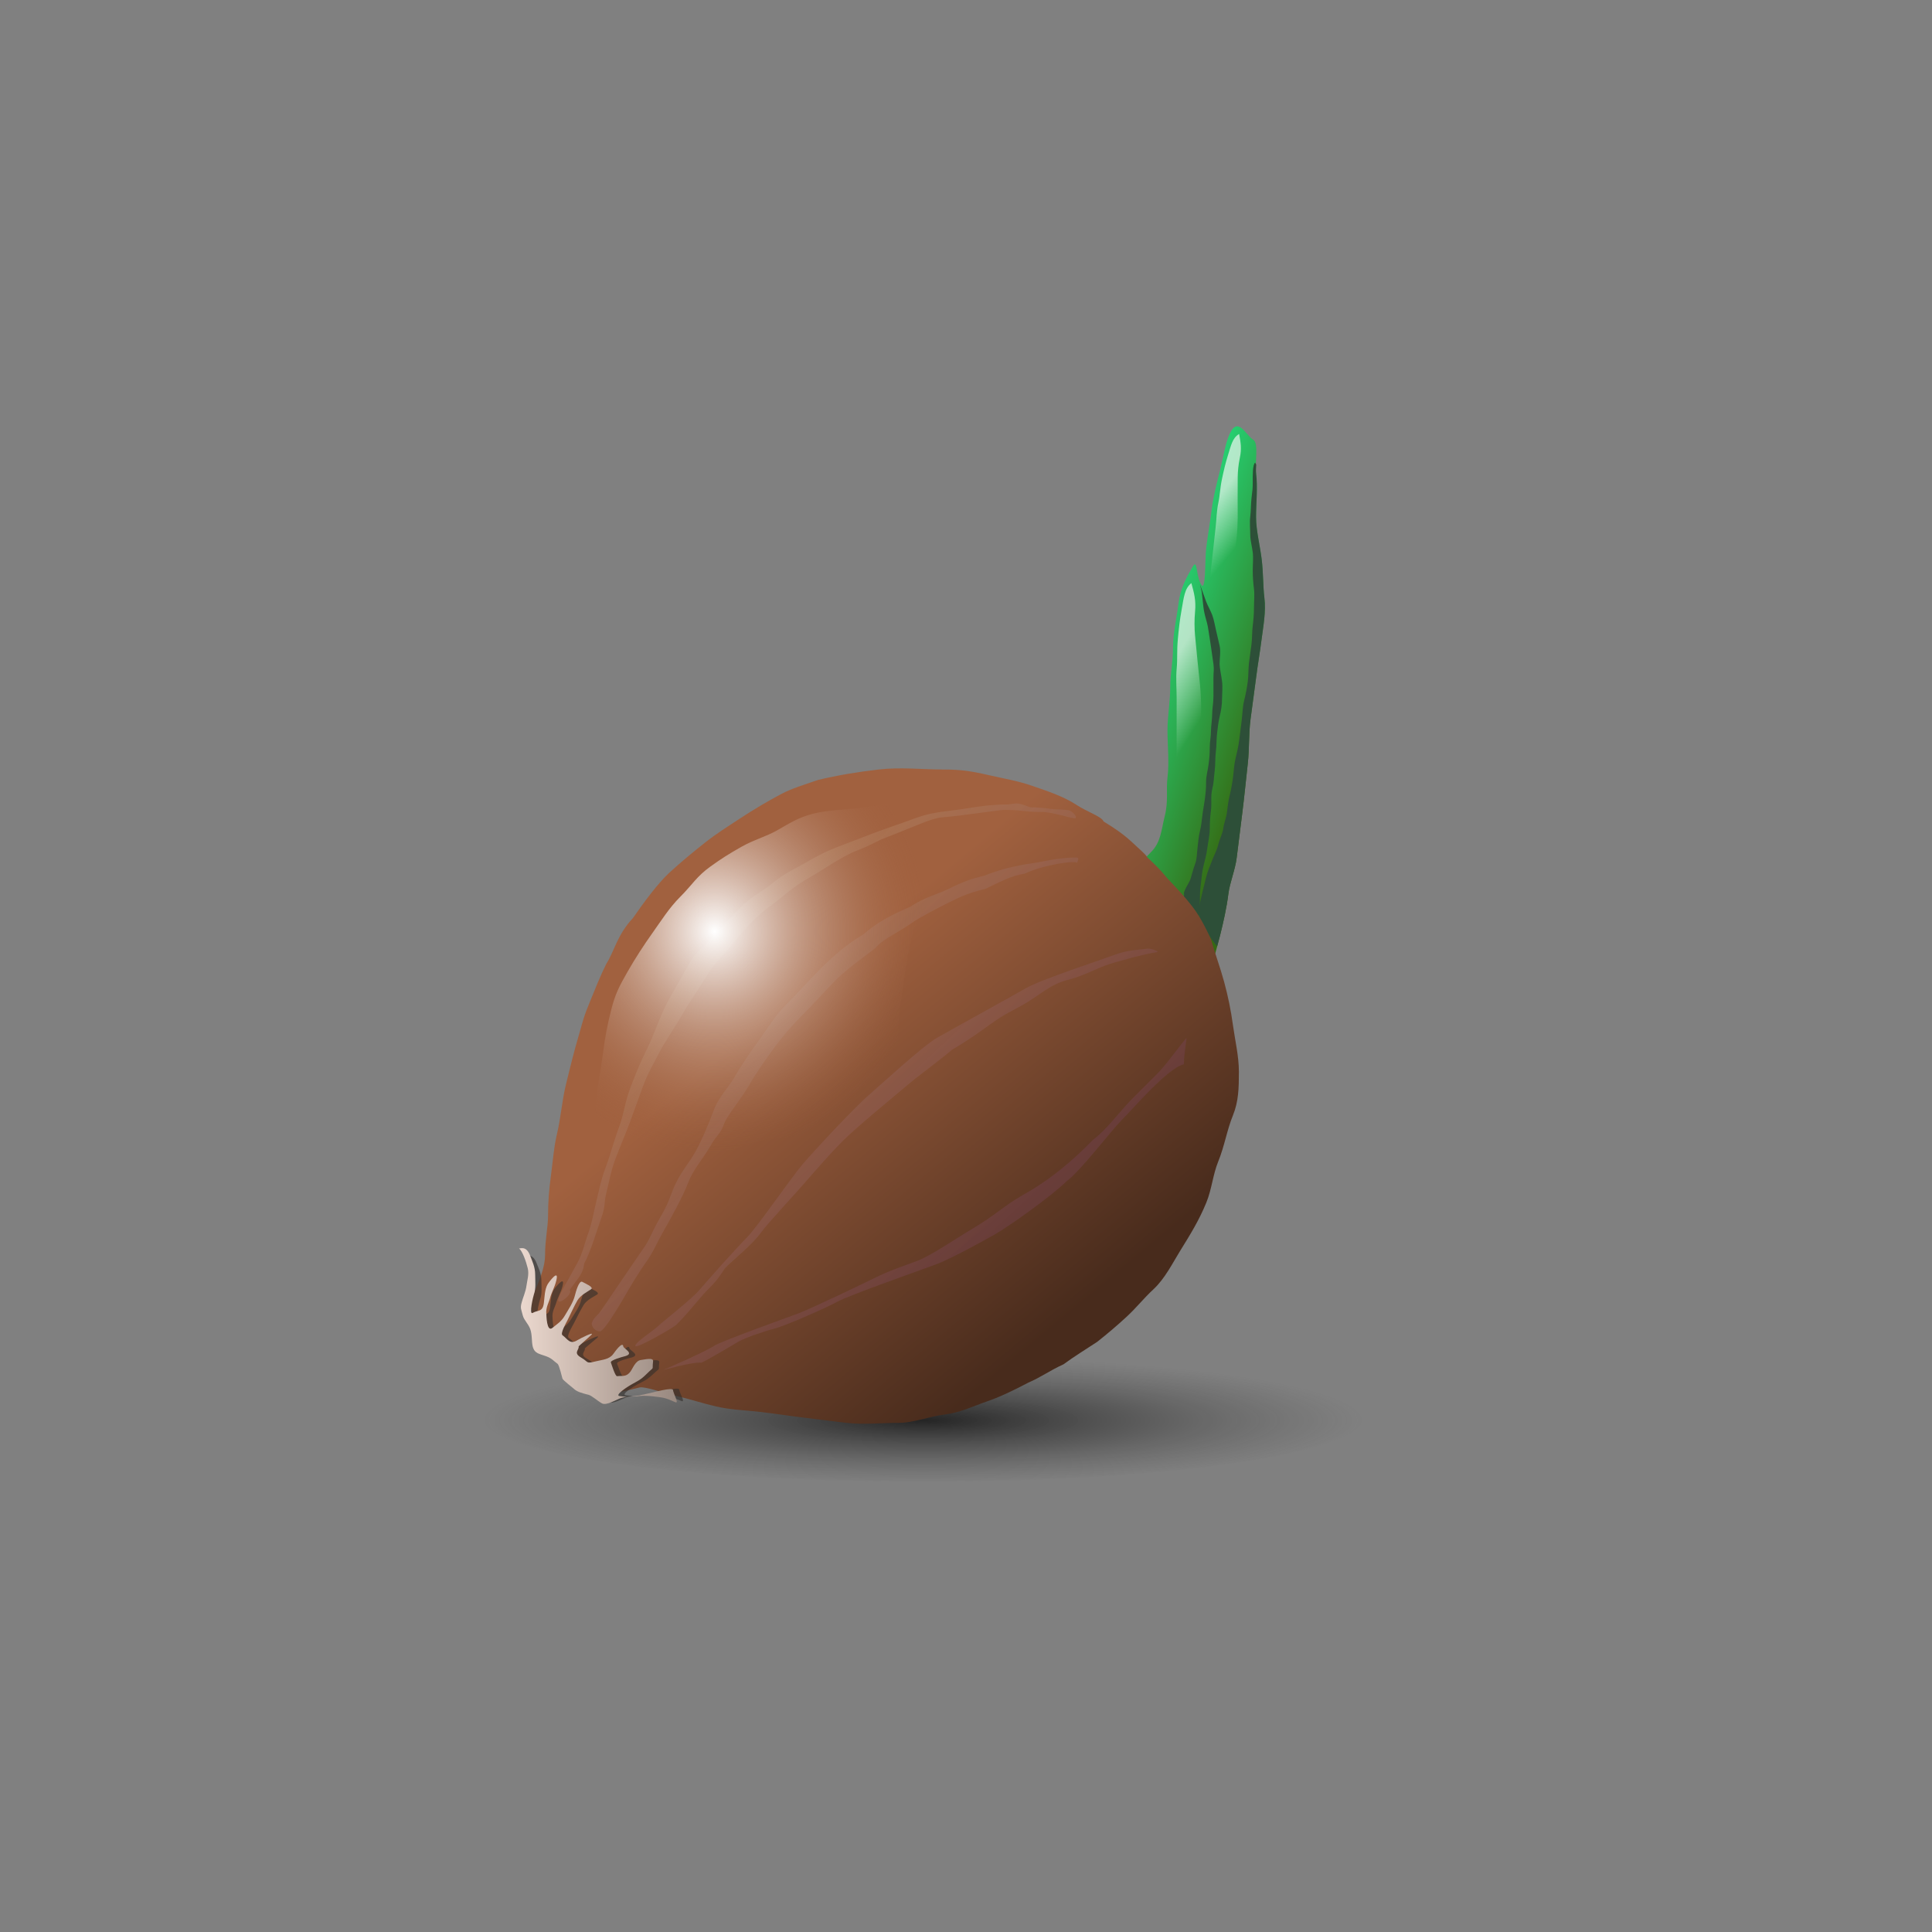 <?xml version="1.0" encoding="UTF-8" standalone="no"?>
<!-- Created with Inkscape (http://www.inkscape.org/) --><svg height="70mm" id="svg1" inkscape:export-filename="/home/ray/work/onion01.png" inkscape:export-xdpi="480.00000" inkscape:export-ydpi="480.00000" inkscape:version="0.40+cvs" sodipodi:docbase="/home/ray/work" sodipodi:docname="onion01.svg" sodipodi:version="0.32" width="70mm" xmlns="http://www.w3.org/2000/svg" xmlns:cc="http://web.resource.org/cc/" xmlns:dc="http://purl.org/dc/elements/1.1/" xmlns:inkscape="http://www.inkscape.org/namespaces/inkscape" xmlns:rdf="http://www.w3.org/1999/02/22-rdf-syntax-ns#" xmlns:sodipodi="http://inkscape.sourceforge.net/DTD/sodipodi-0.dtd" xmlns:svg="http://www.w3.org/2000/svg" xmlns:xlink="http://www.w3.org/1999/xlink">
  <rect width="100%" height="100%" fill="#808080" stroke="none"/>
  <defs id="defs3">
    <linearGradient id="linearGradient328">
      <stop id="stop329" offset="0" style="stop-color:#fafafa;stop-opacity:1;"/>
      <stop id="stop330" offset="1" style="stop-color:#fafafa;stop-opacity:0;"/>
    </linearGradient>
    <linearGradient id="linearGradient307">
      <stop id="stop308" offset="0" style="stop-color:#23e081;stop-opacity:1;"/>
      <stop id="stop309" offset="1" style="stop-color:#366912;stop-opacity:1;"/>
    </linearGradient>
    <linearGradient id="linearGradient300">
      <stop id="stop301" offset="0" style="stop-color:#b3815e;stop-opacity:0.572;"/>
      <stop id="stop302" offset="1" style="stop-color:#734151;stop-opacity:0.457;"/>
    </linearGradient>
    <linearGradient id="linearGradient171">
      <stop id="stop172" offset="0" style="stop-color:#000000;stop-opacity:0.718;"/>
      <stop id="stop173" offset="1" style="stop-color:#3a3a3a;stop-opacity:0;"/>
    </linearGradient>
    <linearGradient id="linearGradient144">
      <stop id="stop145" offset="0" style="stop-color:#ecd9cf;stop-opacity:1;"/>
      <stop id="stop146" offset="1" style="stop-color:#98887f;stop-opacity:1;"/>
    </linearGradient>
    <linearGradient id="linearGradient139">
      <stop id="stop140" offset="0" style="stop-color:#ffffff;stop-opacity:1;"/>
      <stop id="stop141" offset="1" style="stop-color:#a1613f;stop-opacity:0;"/>
    </linearGradient>
    <linearGradient id="linearGradient122">
      <stop id="stop123" offset="0" style="stop-color:#a1613f;stop-opacity:1;"/>
      <stop id="stop124" offset="1" style="stop-color:#482b1c;stop-opacity:1;"/>
    </linearGradient>
    <linearGradient gradientTransform="matrix(0.488,0,0,2.051,2.517431e-14,-9.509023e-2)" gradientUnits="userSpaceOnUse" id="linearGradient440" inkscape:collect="always" x1="968.97" x2="1021.385" xlink:href="#linearGradient307" y1="72.067" y2="149.199"/>
    <linearGradient gradientTransform="matrix(0.402,0,0,3.416,2.517431e-14,-61.475)" gradientUnits="userSpaceOnUse" id="linearGradient441" inkscape:collect="always" x1="1202.283" x2="1204.86" xlink:href="#linearGradient328" y1="74.144" y2="87.89"/>
    <linearGradient gradientTransform="matrix(0.36,3.317155e-2,-0.307,2.802,94.742,-132.413)" gradientUnits="userSpaceOnUse" id="linearGradient442" inkscape:collect="always" x1="1202.283" x2="1204.86" xlink:href="#linearGradient328" y1="74.144" y2="87.89"/>
    <linearGradient gradientTransform="scale(1.039,0.963)" gradientUnits="userSpaceOnUse" id="linearGradient443" inkscape:collect="always" x1="288.181" x2="424.275" xlink:href="#linearGradient122" y1="370.969" y2="522.65"/>
    <linearGradient gradientTransform="scale(1.053,0.949)" gradientUnits="userSpaceOnUse" id="linearGradient444" inkscape:collect="always" x1="245.412" x2="385.462" xlink:href="#linearGradient300" y1="356.23" y2="490.765"/>
    <linearGradient gradientTransform="scale(1.053,0.949)" gradientUnits="userSpaceOnUse" id="linearGradient445" inkscape:collect="always" x1="245.412" x2="385.462" xlink:href="#linearGradient300" y1="356.23" y2="490.765"/>
    <linearGradient gradientTransform="scale(1.053,0.949)" gradientUnits="userSpaceOnUse" id="linearGradient446" inkscape:collect="always" x1="245.412" x2="385.462" xlink:href="#linearGradient300" y1="356.23" y2="490.765"/>
    <linearGradient gradientTransform="scale(1.053,0.949)" gradientUnits="userSpaceOnUse" id="linearGradient447" inkscape:collect="always" x1="245.412" x2="385.462" xlink:href="#linearGradient300" y1="356.23" y2="490.765"/>
    <linearGradient gradientTransform="scale(1.053,0.949)" gradientUnits="userSpaceOnUse" id="linearGradient448" inkscape:collect="always" x1="245.412" x2="385.462" xlink:href="#linearGradient300" y1="356.23" y2="490.765"/>
    <radialGradient cx="272.91" cy="325.881" fx="272.91" fy="325.881" gradientTransform="matrix(0.978,0,0,1.023,-9.278,-2.651)" gradientUnits="userSpaceOnUse" id="radialGradient449" inkscape:collect="always" r="104.091" xlink:href="#linearGradient139"/>
    <linearGradient gradientTransform="scale(1.006,0.994)" gradientUnits="userSpaceOnUse" id="linearGradient450" inkscape:collect="always" x1="163.017" x2="238.082" xlink:href="#linearGradient144" y1="522.85" y2="522.85"/>
    <radialGradient cx="93.842" cy="2046.915" fx="93.842" fy="2046.915" gradientTransform="scale(3.587,0.279)" gradientUnits="userSpaceOnUse" id="radialGradient451" inkscape:collect="always" r="54.679" xlink:href="#linearGradient171"/>
    <linearGradient gradientTransform="matrix(0.488,0,0,2.051,9.431345e-14,-9.509023e-2)" gradientUnits="userSpaceOnUse" id="linearGradient1" inkscape:collect="always" x1="968.97" x2="1021.385" xlink:href="#linearGradient307" y1="72.067" y2="149.199"/>
    <linearGradient gradientTransform="matrix(0.402,0,0,3.416,9.431345e-14,-61.475)" gradientUnits="userSpaceOnUse" id="linearGradient2" inkscape:collect="always" x1="1202.283" x2="1204.86" xlink:href="#linearGradient328" y1="74.144" y2="87.89"/>
    <linearGradient gradientTransform="matrix(0.36,3.317155e-2,-0.307,2.802,94.742,-132.413)" gradientUnits="userSpaceOnUse" id="linearGradient3" inkscape:collect="always" x1="1202.283" x2="1204.86" xlink:href="#linearGradient328" y1="74.144" y2="87.89"/>
    <linearGradient gradientTransform="scale(1.039,0.963)" gradientUnits="userSpaceOnUse" id="linearGradient4" inkscape:collect="always" x1="288.181" x2="424.275" xlink:href="#linearGradient122" y1="370.969" y2="522.65"/>
    <linearGradient gradientTransform="scale(1.053,0.949)" gradientUnits="userSpaceOnUse" id="linearGradient5" inkscape:collect="always" x1="245.412" x2="385.462" xlink:href="#linearGradient300" y1="356.23" y2="490.765"/>
    <linearGradient gradientTransform="scale(1.053,0.949)" gradientUnits="userSpaceOnUse" id="linearGradient6" inkscape:collect="always" x1="245.412" x2="385.462" xlink:href="#linearGradient300" y1="356.23" y2="490.765"/>
    <linearGradient gradientTransform="scale(1.053,0.949)" gradientUnits="userSpaceOnUse" id="linearGradient7" inkscape:collect="always" x1="245.412" x2="385.462" xlink:href="#linearGradient300" y1="356.23" y2="490.765"/>
    <linearGradient gradientTransform="scale(1.053,0.949)" gradientUnits="userSpaceOnUse" id="linearGradient8" inkscape:collect="always" x1="245.412" x2="385.462" xlink:href="#linearGradient300" y1="356.23" y2="490.765"/>
    <radialGradient cx="272.91" cy="325.881" fx="272.91" fy="325.881" gradientTransform="matrix(0.978,0,0,1.023,-9.278,-2.651)" gradientUnits="userSpaceOnUse" id="radialGradient9" inkscape:collect="always" r="104.091" xlink:href="#linearGradient139"/>
    <linearGradient gradientTransform="scale(1.006,0.994)" gradientUnits="userSpaceOnUse" id="linearGradient10" inkscape:collect="always" x1="163.017" x2="238.082" xlink:href="#linearGradient144" y1="522.85" y2="522.85"/>
    <linearGradient gradientTransform="matrix(0.488,0,0,2.051,1.634527e-13,-9.509023e-2)" gradientUnits="userSpaceOnUse" id="linearGradient12" inkscape:collect="always" x1="968.97" x2="1021.385" xlink:href="#linearGradient307" y1="72.067" y2="149.199"/>
    <linearGradient gradientTransform="matrix(0.402,0,0,3.416,1.634527e-13,-61.475)" gradientUnits="userSpaceOnUse" id="linearGradient13" inkscape:collect="always" x1="1202.283" x2="1204.86" xlink:href="#linearGradient328" y1="74.144" y2="87.89"/>
    <linearGradient gradientTransform="matrix(0.36,3.317155e-2,-0.307,2.802,94.742,-132.413)" gradientUnits="userSpaceOnUse" id="linearGradient14" inkscape:collect="always" x1="1202.283" x2="1204.86" xlink:href="#linearGradient328" y1="74.144" y2="87.89"/>
    <linearGradient gradientTransform="scale(1.039,0.963)" gradientUnits="userSpaceOnUse" id="linearGradient15" inkscape:collect="always" x1="288.181" x2="424.275" xlink:href="#linearGradient122" y1="370.969" y2="522.65"/>
    <linearGradient gradientTransform="scale(1.053,0.949)" gradientUnits="userSpaceOnUse" id="linearGradient16" inkscape:collect="always" x1="245.412" x2="385.462" xlink:href="#linearGradient300" y1="356.23" y2="490.765"/>
    <linearGradient gradientTransform="scale(1.053,0.949)" gradientUnits="userSpaceOnUse" id="linearGradient17" inkscape:collect="always" x1="245.412" x2="385.462" xlink:href="#linearGradient300" y1="356.23" y2="490.765"/>
    <linearGradient gradientTransform="scale(1.053,0.949)" gradientUnits="userSpaceOnUse" id="linearGradient18" inkscape:collect="always" x1="245.412" x2="385.462" xlink:href="#linearGradient300" y1="356.23" y2="490.765"/>
    <linearGradient gradientTransform="scale(1.053,0.949)" gradientUnits="userSpaceOnUse" id="linearGradient19" inkscape:collect="always" x1="245.412" x2="385.462" xlink:href="#linearGradient300" y1="356.23" y2="490.765"/>
    <radialGradient cx="272.91" cy="325.881" fx="272.91" fy="325.881" gradientTransform="matrix(0.978,0,0,1.023,-9.278,-2.651)" gradientUnits="userSpaceOnUse" id="radialGradient20" inkscape:collect="always" r="104.091" xlink:href="#linearGradient139"/>
    <linearGradient gradientTransform="scale(1.006,0.994)" gradientUnits="userSpaceOnUse" id="linearGradient21" inkscape:collect="always" x1="163.017" x2="238.082" xlink:href="#linearGradient144" y1="522.85" y2="522.85"/>
  </defs>
  <sodipodi:namedview bordercolor="#666666" borderopacity="1.0" gridtolerance="1.411mm" guidetolerance="1.411mm" id="base" inkscape:current-layer="svg1" inkscape:cx="124.01575" inkscape:cy="124.01575" inkscape:document-units="mm" inkscape:pageopacity="0.0" inkscape:pageshadow="2" inkscape:window-height="978" inkscape:window-width="1392" inkscape:window-x="0" inkscape:window-y="0" inkscape:zoom="3.2012064" pagecolor="#ffffff"/>
  <g id="layer4" inkscape:groupmode="layer" inkscape:label="shadow" style="display:inline">
    <path d="M 532.808 570.582 A 196.158 15.242 0 1 1  140.492,570.582 A 196.158 15.242 0 1 1  532.808 570.582 z" id="path170" sodipodi:cx="336.64987" sodipodi:cy="570.58179" sodipodi:rx="196.15819" sodipodi:ry="15.242022" sodipodi:type="arc" style="fill:url(#radialGradient451);fill-opacity:1;stroke:none;stroke-width:1pt;stroke-linecap:butt;stroke-linejoin:miter;stroke-opacity:1;display:inline" transform="matrix(0.307,0,0,0.569,23.078,-130.446)"/>
  </g>
  <g id="g11">
    <path d="M 94.502,143.631 L 94.84,143.631 L 94.84,145.96 C 94.84,146.262 94.783,146.481 94.668,146.617 C 94.554,146.754 94.37,146.822 94.116,146.822 L 93.987,146.822 L 93.987,146.537 L 94.092,146.537 C 94.242,146.537 94.348,146.495 94.409,146.411 C 94.471,146.327 94.502,146.177 94.502,145.96 L 94.502,143.631 M 96.229,144.473 C 96.063,144.473 95.932,144.538 95.836,144.667 C 95.74,144.796 95.692,144.972 95.692,145.197 C 95.692,145.422 95.74,145.599 95.835,145.729 C 95.931,145.857 96.062,145.922 96.229,145.922 C 96.393,145.922 96.523,145.857 96.619,145.727 C 96.715,145.597 96.764,145.421 96.764,145.197 C 96.764,144.975 96.715,144.799 96.619,144.669 C 96.523,144.538 96.393,144.473 96.229,144.473 M 96.229,144.211 C 96.497,144.211 96.708,144.298 96.861,144.473 C 97.014,144.647 97.09,144.889 97.091,145.197 C 97.09,145.505 97.014,145.746 96.861,145.922 C 96.708,146.096 96.497,146.183 96.229,146.183 C 95.959,146.183 95.748,146.096 95.595,145.922 C 95.443,145.746 95.367,145.505 95.367,145.197 C 95.367,144.889 95.443,144.647 95.595,144.473 C 95.748,144.298 95.959,144.211 96.229,144.211 M 96.386,143.532 L 96.727,143.532 L 96.727,143.871 L 96.386,143.871 L 96.386,143.532 M 95.731,143.532 L 96.071,143.532 L 96.071,143.871 L 95.731,143.871 L 95.731,143.532 M 98.688,144.545 C 98.654,144.525 98.616,144.51 98.574,144.501 C 98.534,144.491 98.489,144.486 98.44,144.486 C 98.266,144.486 98.132,144.543 98.038,144.657 C 97.945,144.77 97.899,144.933 97.899,145.145 L 97.899,146.134 L 97.588,146.134 L 97.588,144.256 L 97.899,144.256 L 97.899,144.548 C 97.964,144.434 98.048,144.35 98.152,144.295 C 98.256,144.239 98.382,144.211 98.531,144.211 C 98.552,144.211 98.576,144.213 98.601,144.216 C 98.627,144.219 98.655,144.222 98.687,144.228 L 98.688,144.545 M 100.184,145.174 C 100.184,144.95 100.138,144.777 100.045,144.654 C 99.953,144.531 99.824,144.469 99.658,144.469 C 99.492,144.469 99.363,144.531 99.27,144.654 C 99.179,144.777 99.133,144.95 99.133,145.174 C 99.133,145.396 99.179,145.569 99.27,145.692 C 99.363,145.815 99.492,145.876 99.658,145.876 C 99.824,145.876 99.953,145.815 100.045,145.692 C 100.138,145.569 100.184,145.396 100.184,145.174 M 100.493,145.901 C 100.493,146.221 100.422,146.459 100.28,146.614 C 100.138,146.77 99.92,146.849 99.627,146.849 C 99.519,146.849 99.417,146.84 99.321,146.824 C 99.224,146.808 99.131,146.783 99.041,146.75 L 99.041,146.45 C 99.131,146.499 99.221,146.535 99.309,146.559 C 99.397,146.582 99.487,146.594 99.579,146.594 C 99.781,146.594 99.933,146.541 100.033,146.435 C 100.134,146.33 100.184,146.17 100.184,145.957 L 100.184,145.804 C 100.12,145.915 100.039,145.998 99.939,146.052 C 99.84,146.107 99.721,146.134 99.582,146.134 C 99.352,146.134 99.166,146.047 99.025,145.871 C 98.885,145.696 98.814,145.463 98.814,145.174 C 98.814,144.883 98.885,144.65 99.025,144.474 C 99.166,144.299 99.352,144.211 99.582,144.211 C 99.721,144.211 99.84,144.239 99.939,144.293 C 100.039,144.348 100.12,144.431 100.184,144.542 L 100.184,144.256 L 100.493,144.256 L 100.493,145.901 M 103.422,144.961 C 103.495,144.985 103.565,145.038 103.633,145.118 C 103.702,145.199 103.772,145.309 103.841,145.45 L 104.185,146.134 L 103.821,146.134 L 103.501,145.492 C 103.418,145.325 103.337,145.213 103.259,145.159 C 103.182,145.104 103.076,145.076 102.942,145.076 L 102.573,145.076 L 102.573,146.134 L 102.235,146.134 L 102.235,143.631 L 102.999,143.631 C 103.285,143.631 103.499,143.691 103.64,143.81 C 103.781,143.93 103.851,144.111 103.851,144.352 C 103.851,144.51 103.814,144.64 103.74,144.744 C 103.668,144.848 103.562,144.92 103.422,144.961 M 102.573,143.909 L 102.573,144.798 L 102.999,144.798 C 103.163,144.798 103.285,144.761 103.368,144.686 C 103.452,144.61 103.494,144.499 103.494,144.352 C 103.494,144.206 103.452,144.096 103.368,144.022 C 103.285,143.947 103.163,143.909 102.999,143.909 L 102.573,143.909 M 105.182,144.473 C 105.017,144.473 104.886,144.538 104.79,144.667 C 104.694,144.796 104.646,144.972 104.646,145.197 C 104.646,145.422 104.693,145.599 104.788,145.729 C 104.885,145.857 105.016,145.922 105.182,145.922 C 105.347,145.922 105.477,145.857 105.573,145.727 C 105.669,145.597 105.717,145.421 105.717,145.197 C 105.717,144.975 105.669,144.799 105.573,144.669 C 105.477,144.538 105.347,144.473 105.182,144.473 M 105.182,144.211 C 105.451,144.211 105.661,144.298 105.815,144.473 C 105.968,144.647 106.044,144.889 106.044,145.197 C 106.044,145.505 105.968,145.746 105.815,145.922 C 105.661,146.096 105.451,146.183 105.182,146.183 C 104.913,146.183 104.702,146.096 104.549,145.922 C 104.397,145.746 104.321,145.505 104.321,145.197 C 104.321,144.889 104.397,144.647 104.549,144.473 C 104.702,144.298 104.913,144.211 105.182,144.211 M 107.751,144.312 L 107.751,144.604 C 107.664,144.559 107.573,144.525 107.48,144.503 C 107.386,144.481 107.288,144.469 107.188,144.469 C 107.035,144.469 106.92,144.493 106.842,144.54 C 106.766,144.587 106.728,144.657 106.728,144.751 C 106.728,144.823 106.756,144.879 106.811,144.92 C 106.865,144.961 106.975,144.999 107.141,145.036 L 107.246,145.06 C 107.466,145.107 107.621,145.173 107.713,145.259 C 107.805,145.344 107.852,145.463 107.852,145.616 C 107.852,145.791 107.782,145.929 107.644,146.03 C 107.506,146.132 107.317,146.183 107.075,146.183 C 106.975,146.183 106.87,146.173 106.76,146.153 C 106.652,146.134 106.537,146.105 106.417,146.066 L 106.417,145.747 C 106.531,145.806 106.643,145.851 106.754,145.881 C 106.864,145.91 106.974,145.925 107.082,145.925 C 107.227,145.925 107.339,145.9 107.418,145.851 C 107.496,145.801 107.535,145.73 107.535,145.64 C 107.535,145.556 107.506,145.492 107.449,145.447 C 107.393,145.402 107.27,145.359 107.079,145.318 L 106.972,145.293 C 106.78,145.252 106.642,145.191 106.557,145.108 C 106.472,145.024 106.43,144.91 106.43,144.765 C 106.43,144.588 106.493,144.452 106.618,144.355 C 106.743,144.259 106.921,144.211 107.151,144.211 C 107.265,144.211 107.372,144.22 107.473,144.236 C 107.573,144.253 107.666,144.278 107.751,144.312 M 109.944,145.118 L 109.944,145.269 L 108.526,145.269 C 108.539,145.482 108.603,145.644 108.717,145.756 C 108.832,145.866 108.992,145.922 109.197,145.922 C 109.315,145.922 109.43,145.907 109.54,145.878 C 109.652,145.849 109.763,145.805 109.872,145.747 L 109.872,146.039 C 109.762,146.086 109.648,146.122 109.532,146.146 C 109.416,146.171 109.298,146.183 109.178,146.183 C 108.879,146.183 108.641,146.096 108.465,145.922 C 108.291,145.747 108.204,145.511 108.204,145.214 C 108.204,144.907 108.287,144.663 108.452,144.483 C 108.619,144.302 108.843,144.211 109.124,144.211 C 109.377,144.211 109.577,144.293 109.723,144.456 C 109.871,144.618 109.944,144.839 109.944,145.118 M 109.636,145.028 C 109.634,144.859 109.586,144.724 109.493,144.624 C 109.402,144.523 109.28,144.473 109.128,144.473 C 108.956,144.473 108.818,144.521 108.714,144.619 C 108.611,144.716 108.552,144.853 108.536,145.029 L 109.636,145.028 M 112.005,145.001 L 112.005,146.134 L 111.697,146.134 L 111.697,145.011 C 111.697,144.833 111.662,144.7 111.593,144.612 C 111.523,144.524 111.419,144.48 111.281,144.48 C 111.114,144.48 110.983,144.533 110.887,144.639 C 110.791,144.745 110.742,144.89 110.742,145.073 L 110.742,146.134 L 110.432,146.134 L 110.432,144.256 L 110.742,144.256 L 110.742,144.548 C 110.816,144.435 110.903,144.351 111.002,144.295 C 111.103,144.239 111.219,144.211 111.349,144.211 C 111.565,144.211 111.728,144.278 111.839,144.412 C 111.95,144.545 112.005,144.742 112.005,145.001 M 113.972,145.197 C 113.972,144.97 113.925,144.792 113.831,144.664 C 113.738,144.534 113.61,144.469 113.447,144.469 C 113.284,144.469 113.155,144.534 113.061,144.664 C 112.969,144.792 112.922,144.97 112.922,145.197 C 112.922,145.424 112.969,145.602 113.061,145.732 C 113.155,145.861 113.284,145.925 113.447,145.925 C 113.61,145.925 113.738,145.861 113.831,145.732 C 113.925,145.602 113.972,145.424 113.972,145.197 M 112.922,144.542 C 112.987,144.43 113.069,144.347 113.167,144.293 C 113.267,144.239 113.385,144.211 113.523,144.211 C 113.751,144.211 113.936,144.302 114.078,144.483 C 114.221,144.664 114.292,144.902 114.292,145.197 C 114.292,145.492 114.221,145.73 114.078,145.911 C 113.936,146.093 113.751,146.183 113.523,146.183 C 113.385,146.183 113.267,146.156 113.167,146.103 C 113.069,146.048 112.987,145.965 112.922,145.853 L 112.922,146.134 L 112.612,146.134 L 112.612,143.525 L 112.922,143.525 L 112.922,144.542 M 115.657,145.19 C 115.408,145.19 115.235,145.219 115.139,145.276 C 115.043,145.333 114.995,145.43 114.995,145.568 C 114.995,145.677 115.03,145.764 115.102,145.829 C 115.175,145.893 115.273,145.925 115.397,145.925 C 115.568,145.925 115.705,145.864 115.808,145.744 C 115.912,145.622 115.964,145.46 115.964,145.259 L 115.964,145.19 L 115.657,145.19 M 116.272,145.063 L 116.272,146.134 L 115.964,146.134 L 115.964,145.849 C 115.893,145.963 115.806,146.048 115.701,146.103 C 115.596,146.156 115.467,146.183 115.315,146.183 C 115.123,146.183 114.97,146.129 114.856,146.022 C 114.743,145.914 114.686,145.769 114.686,145.588 C 114.686,145.377 114.757,145.217 114.897,145.11 C 115.039,145.003 115.251,144.949 115.531,144.949 L 115.964,144.949 L 115.964,144.919 C 115.964,144.777 115.917,144.667 115.823,144.59 C 115.73,144.512 115.599,144.473 115.431,144.473 C 115.323,144.473 115.219,144.486 115.117,144.511 C 115.015,144.537 114.918,144.576 114.824,144.627 L 114.824,144.342 C 114.937,144.298 115.046,144.266 115.152,144.245 C 115.258,144.222 115.362,144.211 115.463,144.211 C 115.734,144.211 115.937,144.282 116.071,144.423 C 116.205,144.563 116.272,144.777 116.272,145.063 M 116.884,145.393 L 116.884,144.256 L 117.193,144.256 L 117.193,145.382 C 117.193,145.559 117.228,145.693 117.297,145.782 C 117.366,145.871 117.47,145.915 117.609,145.915 C 117.775,145.915 117.907,145.862 118.003,145.756 C 118.1,145.649 118.149,145.505 118.149,145.321 L 118.149,144.256 L 118.457,144.256 L 118.457,146.134 L 118.149,146.134 L 118.149,145.846 C 118.074,145.96 117.987,146.045 117.887,146.101 C 117.789,146.156 117.674,146.183 117.543,146.183 C 117.328,146.183 117.164,146.116 117.052,145.982 C 116.94,145.848 116.884,145.652 116.884,145.393 M 120.702,145.118 L 120.702,145.269 L 119.284,145.269 C 119.297,145.482 119.361,145.644 119.475,145.756 C 119.59,145.866 119.75,145.922 119.954,145.922 C 120.073,145.922 120.188,145.907 120.298,145.878 C 120.41,145.849 120.521,145.805 120.63,145.747 L 120.63,146.039 C 120.52,146.086 120.406,146.122 120.29,146.146 C 120.174,146.171 120.056,146.183 119.936,146.183 C 119.636,146.183 119.399,146.096 119.223,145.922 C 119.049,145.747 118.962,145.511 118.962,145.214 C 118.962,144.907 119.045,144.663 119.21,144.483 C 119.377,144.302 119.601,144.211 119.882,144.211 C 120.135,144.211 120.335,144.293 120.481,144.456 C 120.629,144.618 120.702,144.839 120.702,145.118 M 120.394,145.028 C 120.392,144.859 120.344,144.724 120.251,144.624 C 120.16,144.523 120.038,144.473 119.886,144.473 C 119.714,144.473 119.576,144.521 119.472,144.619 C 119.369,144.716 119.309,144.853 119.294,145.029 L 120.394,145.028 M 122.29,144.545 C 122.256,144.525 122.218,144.51 122.176,144.501 C 122.136,144.491 122.091,144.486 122.042,144.486 C 121.868,144.486 121.733,144.543 121.64,144.657 C 121.547,144.77 121.5,144.933 121.5,145.145 L 121.5,146.134 L 121.19,146.134 L 121.19,144.256 L 121.5,144.256 L 121.5,144.548 C 121.565,144.434 121.65,144.35 121.754,144.295 C 121.858,144.239 121.984,144.211 122.133,144.211 C 122.154,144.211 122.177,144.213 122.203,144.216 C 122.229,144.219 122.257,144.222 122.288,144.228 L 122.29,144.545 M 94.824,149.283 L 96.006,149.283 L 96.006,149.568 L 94.416,149.568 L 94.416,149.283 C 94.545,149.15 94.72,148.972 94.941,148.748 C 95.163,148.524 95.303,148.379 95.36,148.314 C 95.469,148.192 95.544,148.09 95.586,148.006 C 95.63,147.921 95.652,147.837 95.652,147.756 C 95.652,147.623 95.605,147.514 95.511,147.431 C 95.418,147.347 95.297,147.305 95.147,147.305 C 95.041,147.305 94.929,147.323 94.81,147.36 C 94.693,147.397 94.567,147.453 94.433,147.528 L 94.433,147.186 C 94.569,147.131 94.697,147.09 94.815,147.062 C 94.934,147.034 95.042,147.02 95.14,147.02 C 95.4,147.02 95.607,147.085 95.761,147.214 C 95.915,147.344 95.992,147.517 95.992,147.734 C 95.992,147.837 95.973,147.935 95.934,148.027 C 95.896,148.119 95.826,148.228 95.724,148.353 C 95.696,148.385 95.607,148.479 95.457,148.634 C 95.308,148.789 95.096,149.005 94.824,149.283 M 97.436,147.288 C 97.262,147.288 97.13,147.374 97.042,147.546 C 96.955,147.717 96.911,147.975 96.911,148.319 C 96.911,148.662 96.955,148.92 97.042,149.092 C 97.13,149.263 97.262,149.349 97.436,149.349 C 97.611,149.349 97.743,149.263 97.83,149.092 C 97.918,148.92 97.962,148.662 97.962,148.319 C 97.962,147.975 97.918,147.717 97.83,147.546 C 97.743,147.374 97.611,147.288 97.436,147.288 M 97.436,147.02 C 97.716,147.02 97.931,147.131 98.078,147.353 C 98.227,147.575 98.301,147.897 98.301,148.319 C 98.301,148.741 98.227,149.063 98.078,149.285 C 97.931,149.506 97.716,149.617 97.436,149.617 C 97.155,149.617 96.941,149.506 96.792,149.285 C 96.644,149.063 96.571,148.741 96.571,148.319 C 96.571,147.897 96.644,147.575 96.792,147.353 C 96.941,147.131 97.155,147.02 97.436,147.02 M 99.622,147.288 C 99.448,147.288 99.317,147.374 99.228,147.546 C 99.141,147.717 99.098,147.975 99.098,148.319 C 99.098,148.662 99.141,148.92 99.228,149.092 C 99.317,149.263 99.448,149.349 99.622,149.349 C 99.798,149.349 99.929,149.263 100.016,149.092 C 100.105,148.92 100.149,148.662 100.149,148.319 C 100.149,147.975 100.105,147.717 100.016,147.546 C 99.929,147.374 99.798,147.288 99.622,147.288 M 99.622,147.02 C 99.903,147.02 100.117,147.131 100.265,147.353 C 100.413,147.575 100.488,147.897 100.488,148.319 C 100.488,148.741 100.413,149.063 100.265,149.285 C 100.117,149.506 99.903,149.617 99.622,149.617 C 99.342,149.617 99.127,149.506 98.979,149.285 C 98.831,149.063 98.757,148.741 98.757,148.319 C 98.757,147.897 98.831,147.575 98.979,147.353 C 99.127,147.131 99.342,147.02 99.622,147.02 M 101.088,147.065 L 102.417,147.065 L 102.417,147.35 L 101.398,147.35 L 101.398,147.964 C 101.447,147.947 101.496,147.935 101.546,147.927 C 101.595,147.918 101.644,147.913 101.693,147.913 C 101.973,147.913 102.194,147.99 102.357,148.143 C 102.52,148.296 102.602,148.504 102.602,148.765 C 102.602,149.035 102.518,149.244 102.35,149.394 C 102.183,149.543 101.946,149.617 101.641,149.617 C 101.536,149.617 101.429,149.608 101.319,149.59 C 101.211,149.572 101.098,149.545 100.982,149.51 L 100.982,149.169 C 101.083,149.224 101.187,149.265 101.294,149.292 C 101.401,149.319 101.515,149.332 101.634,149.332 C 101.828,149.332 101.981,149.281 102.094,149.179 C 102.207,149.078 102.263,148.94 102.263,148.765 C 102.263,148.591 102.207,148.453 102.094,148.351 C 101.981,148.249 101.828,148.199 101.634,148.199 C 101.544,148.199 101.453,148.209 101.363,148.229 C 101.273,148.249 101.182,148.28 101.088,148.323 L 101.088,147.065 M 103.071,148.49 L 103.975,148.49 L 103.975,148.765 L 103.071,148.765 L 103.071,148.49 M 105.236,147.288 C 105.062,147.288 104.93,147.374 104.842,147.546 C 104.755,147.717 104.711,147.975 104.711,148.319 C 104.711,148.662 104.755,148.92 104.842,149.092 C 104.93,149.263 105.062,149.349 105.236,149.349 C 105.412,149.349 105.543,149.263 105.63,149.092 C 105.718,148.92 105.763,148.662 105.763,148.319 C 105.763,147.975 105.718,147.717 105.63,147.546 C 105.543,147.374 105.412,147.288 105.236,147.288 M 105.236,147.02 C 105.517,147.02 105.731,147.131 105.878,147.353 C 106.027,147.575 106.101,147.897 106.101,148.319 C 106.101,148.741 106.027,149.063 105.878,149.285 C 105.731,149.506 105.517,149.617 105.236,149.617 C 104.956,149.617 104.741,149.506 104.592,149.285 C 104.445,149.063 104.371,148.741 104.371,148.319 C 104.371,147.897 104.445,147.575 104.592,147.353 C 104.741,147.131 104.956,147.02 105.236,147.02 M 106.757,149.283 L 107.31,149.283 L 107.31,147.374 L 106.708,147.494 L 106.708,147.186 L 107.307,147.065 L 107.646,147.065 L 107.646,149.283 L 108.199,149.283 L 108.199,149.568 L 106.757,149.568 L 106.757,149.283 M 108.678,148.49 L 109.582,148.49 L 109.582,148.765 L 108.678,148.765 L 108.678,148.49 M 110.41,149.283 L 111.593,149.283 L 111.593,149.568 L 110.003,149.568 L 110.003,149.283 C 110.132,149.15 110.307,148.972 110.528,148.748 C 110.75,148.524 110.89,148.379 110.947,148.314 C 111.055,148.192 111.131,148.09 111.173,148.006 C 111.217,147.921 111.239,147.837 111.239,147.756 C 111.239,147.623 111.192,147.514 111.098,147.431 C 111.005,147.347 110.884,147.305 110.734,147.305 C 110.628,147.305 110.516,147.323 110.397,147.36 C 110.28,147.397 110.154,147.453 110.02,147.528 L 110.02,147.186 C 110.156,147.131 110.284,147.09 110.402,147.062 C 110.521,147.034 110.629,147.02 110.727,147.02 C 110.987,147.02 111.194,147.085 111.348,147.214 C 111.502,147.344 111.579,147.517 111.579,147.734 C 111.579,147.837 111.56,147.935 111.52,148.027 C 111.482,148.119 111.413,148.228 111.311,148.353 C 111.283,148.385 111.194,148.479 111.044,148.634 C 110.895,148.789 110.683,149.005 110.41,149.283 M 112.59,149.283 L 113.772,149.283 L 113.772,149.568 L 112.183,149.568 L 112.183,149.283 C 112.311,149.15 112.486,148.972 112.708,148.748 C 112.93,148.524 113.07,148.379 113.127,148.314 C 113.235,148.192 113.311,148.09 113.353,148.006 C 113.397,147.921 113.419,147.837 113.419,147.756 C 113.419,147.623 113.372,147.514 113.278,147.431 C 113.185,147.347 113.064,147.305 112.914,147.305 C 112.808,147.305 112.695,147.323 112.577,147.36 C 112.459,147.397 112.334,147.453 112.2,147.528 L 112.2,147.186 C 112.336,147.131 112.463,147.09 112.582,147.062 C 112.7,147.034 112.809,147.02 112.907,147.02 C 113.166,147.02 113.373,147.085 113.528,147.214 C 113.682,147.344 113.759,147.517 113.759,147.734 C 113.759,147.837 113.739,147.935 113.7,148.027 C 113.662,148.119 113.592,148.228 113.491,148.353 C 113.463,148.385 113.374,148.479 113.224,148.634 C 113.074,148.789 112.863,149.005 112.59,149.283 M 94.155,153.933 L 96.272,153.933 L 96.272,154.218 L 95.384,154.218 L 95.384,156.436 L 95.043,156.436 L 95.043,154.218 L 94.155,154.218 L 94.155,153.933 M 98.149,155.303 L 98.149,156.436 L 97.84,156.436 L 97.84,155.313 C 97.84,155.135 97.805,155.002 97.736,154.914 C 97.667,154.826 97.563,154.781 97.424,154.781 C 97.258,154.781 97.126,154.834 97.03,154.941 C 96.934,155.047 96.886,155.192 96.886,155.375 L 96.886,156.436 L 96.576,156.436 L 96.576,153.827 L 96.886,153.827 L 96.886,154.85 C 96.96,154.737 97.046,154.653 97.146,154.597 C 97.246,154.541 97.362,154.513 97.493,154.513 C 97.709,154.513 97.872,154.58 97.983,154.714 C 98.093,154.847 98.149,155.043 98.149,155.303 M 98.767,154.558 L 99.076,154.558 L 99.076,156.436 L 98.767,156.436 L 98.767,154.558 M 98.767,153.827 L 99.076,153.827 L 99.076,154.218 L 98.767,154.218 L 98.767,153.827 M 100.917,154.614 L 100.917,154.905 C 100.83,154.861 100.739,154.827 100.645,154.805 C 100.551,154.782 100.454,154.771 100.353,154.771 C 100.2,154.771 100.085,154.795 100.008,154.842 C 99.932,154.889 99.894,154.959 99.894,155.053 C 99.894,155.125 99.921,155.181 99.976,155.222 C 100.031,155.263 100.141,155.301 100.306,155.338 L 100.412,155.362 C 100.631,155.408 100.787,155.475 100.878,155.561 C 100.971,155.646 101.017,155.765 101.017,155.918 C 101.017,156.093 100.948,156.231 100.809,156.332 C 100.672,156.434 100.483,156.485 100.241,156.485 C 100.14,156.485 100.035,156.475 99.926,156.455 C 99.817,156.436 99.703,156.407 99.582,156.368 L 99.582,156.049 C 99.696,156.108 99.808,156.153 99.919,156.183 C 100.03,156.212 100.139,156.227 100.248,156.227 C 100.393,156.227 100.505,156.202 100.583,156.153 C 100.661,156.103 100.701,156.032 100.701,155.942 C 100.701,155.858 100.672,155.794 100.615,155.749 C 100.559,155.704 100.436,155.661 100.244,155.62 L 100.137,155.595 C 99.946,155.554 99.808,155.493 99.723,155.41 C 99.638,155.326 99.596,155.212 99.596,155.066 C 99.596,154.89 99.658,154.753 99.783,154.657 C 99.909,154.561 100.086,154.513 100.317,154.513 C 100.431,154.513 100.538,154.521 100.638,154.538 C 100.739,154.555 100.832,154.58 100.917,154.614 M 102.597,154.558 L 102.905,154.558 L 102.905,156.436 L 102.597,156.436 L 102.597,154.558 M 102.597,153.827 L 102.905,153.827 L 102.905,154.218 L 102.597,154.218 L 102.597,153.827 M 105.011,154.919 C 105.089,154.78 105.181,154.678 105.288,154.612 C 105.395,154.546 105.522,154.513 105.667,154.513 C 105.863,154.513 106.014,154.582 106.12,154.719 C 106.226,154.856 106.279,155.05 106.279,155.303 L 106.279,156.436 L 105.969,156.436 L 105.969,155.313 C 105.969,155.133 105.937,154.999 105.873,154.912 C 105.81,154.825 105.712,154.781 105.581,154.781 C 105.422,154.781 105.295,154.834 105.203,154.941 C 105.11,155.047 105.063,155.192 105.063,155.375 L 105.063,156.436 L 104.753,156.436 L 104.753,155.313 C 104.753,155.132 104.721,154.998 104.658,154.912 C 104.594,154.825 104.496,154.781 104.363,154.781 C 104.205,154.781 104.08,154.835 103.987,154.942 C 103.894,155.049 103.848,155.193 103.848,155.375 L 103.848,156.436 L 103.538,156.436 L 103.538,154.558 L 103.848,154.558 L 103.848,154.85 C 103.918,154.735 104.003,154.65 104.101,154.595 C 104.199,154.54 104.316,154.513 104.451,154.513 C 104.588,154.513 104.703,154.548 104.798,154.617 C 104.895,154.686 104.966,154.787 105.011,154.919 M 107.743,155.492 C 107.494,155.492 107.321,155.521 107.225,155.578 C 107.129,155.635 107.081,155.732 107.081,155.87 C 107.081,155.979 107.116,156.066 107.188,156.131 C 107.26,156.195 107.359,156.227 107.483,156.227 C 107.654,156.227 107.791,156.166 107.894,156.046 C 107.998,155.924 108.05,155.762 108.05,155.561 L 108.05,155.492 L 107.743,155.492 M 108.358,155.365 L 108.358,156.436 L 108.05,156.436 L 108.05,156.151 C 107.979,156.265 107.891,156.35 107.786,156.404 C 107.681,156.458 107.553,156.485 107.401,156.485 C 107.208,156.485 107.055,156.431 106.941,156.324 C 106.828,156.216 106.772,156.071 106.772,155.89 C 106.772,155.678 106.842,155.519 106.983,155.412 C 107.125,155.305 107.336,155.251 107.617,155.251 L 108.05,155.251 L 108.05,155.221 C 108.05,155.079 108.003,154.969 107.909,154.892 C 107.816,154.814 107.685,154.775 107.516,154.775 C 107.409,154.775 107.305,154.788 107.203,154.813 C 107.101,154.839 107.003,154.878 106.909,154.929 L 106.909,154.644 C 107.022,154.6 107.132,154.568 107.238,154.547 C 107.344,154.524 107.448,154.513 107.548,154.513 C 107.82,154.513 108.023,154.584 108.157,154.724 C 108.291,154.865 108.358,155.079 108.358,155.365 M 110.238,155.476 C 110.238,155.252 110.191,155.079 110.099,154.956 C 110.007,154.833 109.878,154.771 109.711,154.771 C 109.546,154.771 109.417,154.833 109.324,154.956 C 109.232,155.079 109.186,155.252 109.186,155.476 C 109.186,155.698 109.232,155.871 109.324,155.994 C 109.417,156.117 109.546,156.178 109.711,156.178 C 109.878,156.178 110.007,156.117 110.099,155.994 C 110.191,155.871 110.238,155.698 110.238,155.476 M 110.546,156.203 C 110.546,156.523 110.475,156.76 110.333,156.916 C 110.191,157.072 109.974,157.151 109.681,157.151 C 109.573,157.151 109.47,157.142 109.374,157.125 C 109.278,157.11 109.185,157.085 109.094,157.052 L 109.094,156.752 C 109.185,156.801 109.274,156.837 109.363,156.861 C 109.451,156.884 109.541,156.896 109.632,156.896 C 109.835,156.896 109.986,156.843 110.087,156.736 C 110.187,156.631 110.238,156.472 110.238,156.259 L 110.238,156.106 C 110.174,156.217 110.092,156.299 109.993,156.354 C 109.894,156.409 109.774,156.436 109.636,156.436 C 109.406,156.436 109.22,156.349 109.079,156.173 C 108.938,155.998 108.868,155.765 108.868,155.476 C 108.868,155.185 108.938,154.952 109.079,154.776 C 109.22,154.601 109.406,154.513 109.636,154.513 C 109.774,154.513 109.894,154.54 109.993,154.595 C 110.092,154.65 110.174,154.733 110.238,154.843 L 110.238,154.558 L 110.546,154.558 L 110.546,156.203 M 112.788,155.42 L 112.788,155.571 L 111.37,155.571 C 111.383,155.784 111.447,155.946 111.561,156.057 C 111.676,156.168 111.836,156.223 112.04,156.223 C 112.159,156.223 112.273,156.209 112.384,156.18 C 112.496,156.151 112.606,156.107 112.716,156.049 L 112.716,156.341 C 112.605,156.388 112.492,156.423 112.376,156.448 C 112.259,156.473 112.141,156.485 112.022,156.485 C 111.722,156.485 111.485,156.398 111.309,156.223 C 111.135,156.049 111.048,155.813 111.048,155.516 C 111.048,155.208 111.13,154.965 111.296,154.785 C 111.462,154.604 111.686,154.513 111.968,154.513 C 112.221,154.513 112.42,154.595 112.567,154.758 C 112.714,154.92 112.788,155.141 112.788,155.42 M 112.48,155.33 C 112.477,155.161 112.43,155.026 112.337,154.926 C 112.245,154.825 112.124,154.775 111.972,154.775 C 111.799,154.775 111.661,154.823 111.557,154.921 C 111.455,155.018 111.395,155.155 111.38,155.331 L 112.48,155.33 M 114.381,154.558 L 114.69,154.558 L 114.69,156.436 L 114.381,156.436 L 114.381,154.558 M 114.381,153.827 L 114.69,153.827 L 114.69,154.218 L 114.381,154.218 L 114.381,153.827 M 116.531,154.614 L 116.531,154.905 C 116.443,154.861 116.353,154.827 116.259,154.805 C 116.165,154.782 116.068,154.771 115.967,154.771 C 115.814,154.771 115.699,154.795 115.622,154.842 C 115.546,154.889 115.508,154.959 115.508,155.053 C 115.508,155.125 115.535,155.181 115.59,155.222 C 115.645,155.263 115.755,155.301 115.92,155.338 L 116.026,155.362 C 116.245,155.408 116.4,155.475 116.492,155.561 C 116.585,155.646 116.631,155.765 116.631,155.918 C 116.631,156.093 116.562,156.231 116.423,156.332 C 116.286,156.434 116.096,156.485 115.855,156.485 C 115.754,156.485 115.649,156.475 115.54,156.455 C 115.431,156.436 115.317,156.407 115.196,156.368 L 115.196,156.049 C 115.31,156.108 115.422,156.153 115.533,156.183 C 115.644,156.212 115.753,156.227 115.862,156.227 C 116.007,156.227 116.119,156.202 116.197,156.153 C 116.275,156.103 116.314,156.032 116.314,155.942 C 116.314,155.858 116.286,155.794 116.229,155.749 C 116.173,155.704 116.049,155.661 115.858,155.62 L 115.751,155.595 C 115.56,155.554 115.422,155.493 115.337,155.41 C 115.252,155.326 115.209,155.212 115.209,155.066 C 115.209,154.89 115.272,154.753 115.397,154.657 C 115.522,154.561 115.7,154.513 115.93,154.513 C 116.044,154.513 116.152,154.521 116.252,154.538 C 116.353,154.555 116.446,154.58 116.531,154.614 M 118.211,154.558 L 118.519,154.558 L 118.519,156.436 L 118.211,156.436 L 118.211,154.558 M 118.211,153.827 L 118.519,153.827 L 118.519,154.218 L 118.211,154.218 L 118.211,153.827 M 120.724,155.303 L 120.724,156.436 L 120.416,156.436 L 120.416,155.313 C 120.416,155.135 120.381,155.002 120.312,154.914 C 120.242,154.826 120.138,154.781 120,154.781 C 119.833,154.781 119.702,154.834 119.606,154.941 C 119.51,155.047 119.462,155.192 119.462,155.375 L 119.462,156.436 L 119.151,156.436 L 119.151,154.558 L 119.462,154.558 L 119.462,154.85 C 119.535,154.737 119.622,154.653 119.721,154.597 C 119.822,154.541 119.938,154.513 120.069,154.513 C 120.284,154.513 120.447,154.58 120.558,154.714 C 120.669,154.847 120.724,155.043 120.724,155.303 M 122.741,154.025 L 122.741,154.558 L 123.377,154.558 L 123.377,154.798 L 122.741,154.798 L 122.741,155.818 C 122.741,155.971 122.762,156.069 122.803,156.113 C 122.846,156.156 122.931,156.178 123.06,156.178 L 123.377,156.178 L 123.377,156.436 L 123.06,156.436 C 122.822,156.436 122.657,156.392 122.567,156.304 C 122.476,156.214 122.431,156.052 122.431,155.818 L 122.431,154.798 L 122.205,154.798 L 122.205,154.558 L 122.431,154.558 L 122.431,154.025 L 122.741,154.025 M 125.345,155.303 L 125.345,156.436 L 125.037,156.436 L 125.037,155.313 C 125.037,155.135 125.002,155.002 124.933,154.914 C 124.863,154.826 124.759,154.781 124.621,154.781 C 124.454,154.781 124.323,154.834 124.227,154.941 C 124.131,155.047 124.083,155.192 124.083,155.375 L 124.083,156.436 L 123.772,156.436 L 123.772,153.827 L 124.083,153.827 L 124.083,154.85 C 124.156,154.737 124.243,154.653 124.343,154.597 C 124.443,154.541 124.559,154.513 124.69,154.513 C 124.905,154.513 125.069,154.58 125.179,154.714 C 125.29,154.847 125.345,155.043 125.345,155.303 M 127.57,155.42 L 127.57,155.571 L 126.152,155.571 C 126.165,155.784 126.229,155.946 126.343,156.057 C 126.458,156.168 126.618,156.223 126.822,156.223 C 126.941,156.223 127.055,156.209 127.166,156.18 C 127.278,156.151 127.389,156.107 127.498,156.049 L 127.498,156.341 C 127.387,156.388 127.274,156.423 127.158,156.448 C 127.041,156.473 126.924,156.485 126.804,156.485 C 126.504,156.485 126.267,156.398 126.091,156.223 C 125.917,156.049 125.83,155.813 125.83,155.516 C 125.83,155.208 125.912,154.965 126.078,154.785 C 126.244,154.604 126.469,154.513 126.75,154.513 C 127.003,154.513 127.202,154.595 127.349,154.758 C 127.496,154.92 127.57,155.141 127.57,155.42 M 127.262,155.33 C 127.259,155.161 127.212,155.026 127.119,154.926 C 127.028,154.825 126.906,154.775 126.754,154.775 C 126.582,154.775 126.443,154.823 126.339,154.921 C 126.237,155.018 126.177,155.155 126.162,155.331 L 127.262,155.33 M 129.462,156.155 L 129.462,157.151 L 129.151,157.151 L 129.151,154.558 L 129.462,154.558 L 129.462,154.843 C 129.526,154.732 129.608,154.649 129.706,154.595 C 129.806,154.54 129.924,154.513 130.062,154.513 C 130.29,154.513 130.475,154.604 130.617,154.785 C 130.76,154.966 130.831,155.204 130.831,155.499 C 130.831,155.794 130.76,156.032 130.617,156.213 C 130.475,156.394 130.29,156.485 130.062,156.485 C 129.924,156.485 129.806,156.458 129.706,156.404 C 129.608,156.35 129.526,156.266 129.462,156.155 M 130.511,155.499 C 130.511,155.272 130.464,155.094 130.37,154.966 C 130.278,154.836 130.15,154.771 129.986,154.771 C 129.823,154.771 129.695,154.836 129.601,154.966 C 129.508,155.094 129.462,155.272 129.462,155.499 C 129.462,155.726 129.508,155.904 129.601,156.034 C 129.695,156.162 129.823,156.227 129.986,156.227 C 130.15,156.227 130.278,156.162 130.37,156.034 C 130.464,155.904 130.511,155.726 130.511,155.499 M 131.311,155.695 L 131.311,154.558 L 131.62,154.558 L 131.62,155.683 C 131.62,155.861 131.654,155.995 131.723,156.084 C 131.793,156.173 131.897,156.217 132.035,156.217 C 132.202,156.217 132.333,156.164 132.429,156.057 C 132.527,155.951 132.575,155.806 132.575,155.623 L 132.575,154.558 L 132.884,154.558 L 132.884,156.436 L 132.575,156.436 L 132.575,156.148 C 132.5,156.262 132.413,156.347 132.314,156.403 C 132.215,156.458 132.101,156.485 131.97,156.485 C 131.754,156.485 131.59,156.418 131.479,156.284 C 131.367,156.15 131.311,155.953 131.311,155.695 M 134.871,155.499 C 134.871,155.272 134.824,155.094 134.73,154.966 C 134.637,154.836 134.509,154.771 134.346,154.771 C 134.183,154.771 134.054,154.836 133.96,154.966 C 133.867,155.094 133.821,155.272 133.821,155.499 C 133.821,155.726 133.867,155.904 133.96,156.034 C 134.054,156.162 134.183,156.227 134.346,156.227 C 134.509,156.227 134.637,156.162 134.73,156.034 C 134.824,155.904 134.871,155.726 134.871,155.499 M 133.821,154.843 C 133.886,154.732 133.968,154.649 134.066,154.595 C 134.165,154.54 134.284,154.513 134.421,154.513 C 134.649,154.513 134.834,154.604 134.976,154.785 C 135.119,154.966 135.191,155.204 135.191,155.499 C 135.191,155.794 135.119,156.032 134.976,156.213 C 134.834,156.394 134.649,156.485 134.421,156.485 C 134.284,156.485 134.165,156.458 134.066,156.404 C 133.968,156.35 133.886,156.266 133.821,156.155 L 133.821,156.436 L 133.511,156.436 L 133.511,153.827 L 133.821,153.827 L 133.821,154.843 M 135.702,153.827 L 136.011,153.827 L 136.011,156.436 L 135.702,156.436 L 135.702,153.827 M 136.655,154.558 L 136.963,154.558 L 136.963,156.436 L 136.655,156.436 L 136.655,154.558 M 136.655,153.827 L 136.963,153.827 L 136.963,154.218 L 136.655,154.218 L 136.655,153.827 M 138.959,154.63 L 138.959,154.919 C 138.871,154.871 138.784,154.835 138.695,154.812 C 138.608,154.787 138.52,154.775 138.43,154.775 C 138.23,154.775 138.075,154.838 137.964,154.966 C 137.854,155.092 137.798,155.27 137.798,155.499 C 137.798,155.728 137.854,155.906 137.964,156.034 C 138.075,156.16 138.23,156.223 138.43,156.223 C 138.52,156.223 138.608,156.212 138.695,156.188 C 138.784,156.164 138.871,156.127 138.959,156.079 L 138.959,156.364 C 138.873,156.404 138.783,156.435 138.69,156.455 C 138.599,156.475 138.501,156.485 138.397,156.485 C 138.114,156.485 137.889,156.396 137.723,156.218 C 137.556,156.041 137.473,155.801 137.473,155.499 C 137.473,155.193 137.557,154.952 137.725,154.776 C 137.893,154.601 138.124,154.513 138.417,154.513 C 138.512,154.513 138.605,154.523 138.695,154.543 C 138.786,154.562 138.874,154.591 138.959,154.63 M 141.827,154.843 L 141.827,153.827 L 142.136,153.827 L 142.136,156.436 L 141.827,156.436 L 141.827,156.155 C 141.763,156.266 141.681,156.35 141.581,156.404 C 141.483,156.458 141.364,156.485 141.226,156.485 C 140.999,156.485 140.814,156.394 140.671,156.213 C 140.529,156.032 140.458,155.794 140.458,155.499 C 140.458,155.204 140.529,154.966 140.671,154.785 C 140.814,154.604 140.999,154.513 141.226,154.513 C 141.364,154.513 141.483,154.54 141.581,154.595 C 141.681,154.649 141.763,154.732 141.827,154.843 M 140.776,155.499 C 140.776,155.726 140.823,155.904 140.915,156.034 C 141.009,156.162 141.138,156.227 141.301,156.227 C 141.464,156.227 141.593,156.162 141.687,156.034 C 141.781,155.904 141.827,155.726 141.827,155.499 C 141.827,155.272 141.781,155.094 141.687,154.966 C 141.593,154.836 141.464,154.771 141.301,154.771 C 141.138,154.771 141.009,154.836 140.915,154.966 C 140.823,155.094 140.776,155.272 140.776,155.499 M 143.499,154.775 C 143.334,154.775 143.203,154.839 143.107,154.969 C 143.011,155.098 142.963,155.274 142.963,155.499 C 142.963,155.724 143.01,155.901 143.105,156.031 C 143.201,156.159 143.333,156.223 143.499,156.223 C 143.664,156.223 143.794,156.159 143.89,156.029 C 143.986,155.899 144.034,155.723 144.034,155.499 C 144.034,155.277 143.986,155.101 143.89,154.971 C 143.794,154.84 143.664,154.775 143.499,154.775 M 143.499,154.513 C 143.767,154.513 143.978,154.6 144.131,154.775 C 144.284,154.949 144.361,155.19 144.361,155.499 C 144.361,155.806 144.284,156.048 144.131,156.223 C 143.978,156.398 143.767,156.485 143.499,156.485 C 143.23,156.485 143.019,156.398 142.865,156.223 C 142.713,156.048 142.637,155.806 142.637,155.499 C 142.637,155.19 142.713,154.949 142.865,154.775 C 143.019,154.6 143.23,154.513 143.499,154.513 M 146.333,154.919 C 146.41,154.78 146.502,154.678 146.61,154.612 C 146.717,154.546 146.843,154.513 146.988,154.513 C 147.184,154.513 147.335,154.582 147.441,154.719 C 147.547,154.856 147.601,155.05 147.601,155.303 L 147.601,156.436 L 147.29,156.436 L 147.29,155.313 C 147.29,155.133 147.258,154.999 147.195,154.912 C 147.131,154.825 147.034,154.781 146.903,154.781 C 146.743,154.781 146.617,154.834 146.524,154.941 C 146.431,155.047 146.385,155.192 146.385,155.375 L 146.385,156.436 L 146.075,156.436 L 146.075,155.313 C 146.075,155.132 146.043,154.998 145.979,154.912 C 145.915,154.825 145.817,154.781 145.684,154.781 C 145.526,154.781 145.401,154.835 145.308,154.942 C 145.216,155.049 145.169,155.193 145.169,155.375 L 145.169,156.436 L 144.859,156.436 L 144.859,154.558 L 145.169,154.558 L 145.169,154.85 C 145.24,154.735 145.324,154.65 145.422,154.595 C 145.521,154.54 145.638,154.513 145.773,154.513 C 145.909,154.513 146.025,154.548 146.12,154.617 C 146.216,154.686 146.287,154.787 146.333,154.919 M 149.064,155.492 C 148.815,155.492 148.642,155.521 148.546,155.578 C 148.45,155.635 148.402,155.732 148.402,155.87 C 148.402,155.979 148.438,156.066 148.509,156.131 C 148.582,156.195 148.68,156.227 148.804,156.227 C 148.975,156.227 149.112,156.166 149.215,156.046 C 149.319,155.924 149.371,155.762 149.371,155.561 L 149.371,155.492 L 149.064,155.492 M 149.68,155.365 L 149.68,156.436 L 149.371,156.436 L 149.371,156.151 C 149.301,156.265 149.213,156.35 149.108,156.404 C 149.003,156.458 148.874,156.485 148.722,156.485 C 148.53,156.485 148.377,156.431 148.263,156.324 C 148.15,156.216 148.093,156.071 148.093,155.89 C 148.093,155.678 148.164,155.519 148.305,155.412 C 148.447,155.305 148.658,155.251 148.939,155.251 L 149.371,155.251 L 149.371,155.221 C 149.371,155.079 149.324,154.969 149.23,154.892 C 149.138,154.814 149.007,154.775 148.838,154.775 C 148.731,154.775 148.626,154.788 148.524,154.813 C 148.423,154.839 148.325,154.878 148.231,154.929 L 148.231,154.644 C 148.344,154.6 148.453,154.568 148.56,154.547 C 148.666,154.524 148.769,154.513 148.87,154.513 C 149.141,154.513 149.344,154.584 149.478,154.724 C 149.613,154.865 149.68,155.079 149.68,155.365 M 150.324,154.558 L 150.632,154.558 L 150.632,156.436 L 150.324,156.436 L 150.324,154.558 M 150.324,153.827 L 150.632,153.827 L 150.632,154.218 L 150.324,154.218 L 150.324,153.827 M 152.837,155.303 L 152.837,156.436 L 152.528,156.436 L 152.528,155.313 C 152.528,155.135 152.494,155.002 152.424,154.914 C 152.355,154.826 152.251,154.781 152.113,154.781 C 151.946,154.781 151.815,154.834 151.719,154.941 C 151.622,155.047 151.574,155.192 151.574,155.375 L 151.574,156.436 L 151.264,156.436 L 151.264,154.558 L 151.574,154.558 L 151.574,154.85 C 151.648,154.737 151.735,154.653 151.834,154.597 C 151.935,154.541 152.051,154.513 152.181,154.513 C 152.397,154.513 152.56,154.58 152.671,154.714 C 152.782,154.847 152.837,155.043 152.837,155.303 M 153.499,156.01 L 153.853,156.01 L 153.853,156.436 L 153.499,156.436 L 153.499,156.01 M 94.463,157.367 L 94.803,157.367 L 94.803,158.888 C 94.803,159.156 94.852,159.349 94.949,159.468 C 95.047,159.585 95.204,159.644 95.422,159.644 C 95.639,159.644 95.796,159.585 95.893,159.468 C 95.991,159.349 96.039,159.156 96.039,158.888 L 96.039,157.367 L 96.38,157.367 L 96.38,158.93 C 96.38,159.256 96.299,159.503 96.136,159.669 C 95.975,159.836 95.737,159.919 95.422,159.919 C 95.106,159.919 94.867,159.836 94.705,159.669 C 94.544,159.503 94.463,159.256 94.463,158.93 L 94.463,157.367 M 98.201,158.048 L 98.201,158.339 C 98.113,158.295 98.023,158.261 97.929,158.239 C 97.835,158.216 97.738,158.205 97.637,158.205 C 97.484,158.205 97.369,158.229 97.292,158.276 C 97.216,158.323 97.178,158.393 97.178,158.487 C 97.178,158.559 97.205,158.615 97.26,158.656 C 97.315,158.697 97.425,158.735 97.59,158.772 L 97.696,158.795 C 97.915,158.842 98.07,158.909 98.162,158.995 C 98.255,159.08 98.301,159.199 98.301,159.352 C 98.301,159.527 98.232,159.665 98.093,159.766 C 97.956,159.868 97.766,159.919 97.525,159.919 C 97.424,159.919 97.319,159.909 97.21,159.889 C 97.101,159.87 96.987,159.841 96.866,159.802 L 96.866,159.483 C 96.98,159.542 97.092,159.587 97.203,159.617 C 97.314,159.646 97.423,159.661 97.531,159.661 C 97.677,159.661 97.789,159.636 97.867,159.587 C 97.945,159.537 97.984,159.466 97.984,159.376 C 97.984,159.292 97.956,159.228 97.899,159.183 C 97.843,159.138 97.719,159.095 97.528,159.054 L 97.421,159.029 C 97.23,158.988 97.092,158.927 97.007,158.844 C 96.922,158.76 96.879,158.646 96.879,158.5 C 96.879,158.324 96.942,158.187 97.067,158.091 C 97.192,157.995 97.37,157.947 97.6,157.947 C 97.714,157.947 97.822,157.955 97.922,157.972 C 98.023,157.989 98.116,158.014 98.201,158.048 M 100.394,158.854 L 100.394,159.005 L 98.975,159.005 C 98.989,159.217 99.052,159.38 99.166,159.491 C 99.281,159.602 99.441,159.657 99.646,159.657 C 99.764,159.657 99.879,159.643 99.99,159.614 C 100.101,159.585 100.212,159.541 100.322,159.483 L 100.322,159.775 C 100.211,159.822 100.097,159.857 99.981,159.882 C 99.865,159.907 99.747,159.919 99.627,159.919 C 99.328,159.919 99.09,159.832 98.915,159.657 C 98.74,159.483 98.653,159.247 98.653,158.95 C 98.653,158.642 98.736,158.399 98.901,158.219 C 99.068,158.038 99.292,157.947 99.574,157.947 C 99.826,157.947 100.026,158.029 100.172,158.192 C 100.32,158.354 100.394,158.575 100.394,158.854 M 100.085,158.764 C 100.083,158.595 100.035,158.46 99.943,158.36 C 99.851,158.259 99.729,158.209 99.577,158.209 C 99.405,158.209 99.267,158.257 99.163,158.355 C 99.06,158.452 99.001,158.589 98.985,158.765 L 100.085,158.764 M 102.292,157.459 L 102.292,157.992 L 102.927,157.992 L 102.927,158.232 L 102.292,158.232 L 102.292,159.252 C 102.292,159.405 102.312,159.503 102.354,159.547 C 102.396,159.59 102.482,159.612 102.61,159.612 L 102.927,159.612 L 102.927,159.87 L 102.61,159.87 C 102.372,159.87 102.208,159.826 102.117,159.738 C 102.027,159.648 101.982,159.486 101.982,159.252 L 101.982,158.232 L 101.755,158.232 L 101.755,157.992 L 101.982,157.992 L 101.982,157.459 L 102.292,157.459 M 104.062,158.209 C 103.897,158.209 103.766,158.273 103.67,158.403 C 103.574,158.532 103.526,158.708 103.526,158.933 C 103.526,159.158 103.573,159.335 103.668,159.464 C 103.764,159.593 103.896,159.657 104.062,159.657 C 104.227,159.657 104.357,159.592 104.453,159.463 C 104.549,159.333 104.597,159.157 104.597,158.933 C 104.597,158.711 104.549,158.534 104.453,158.405 C 104.357,158.274 104.227,158.209 104.062,158.209 M 104.062,157.947 C 104.331,157.947 104.541,158.034 104.695,158.209 C 104.848,158.383 104.924,158.624 104.924,158.933 C 104.924,159.24 104.848,159.482 104.695,159.657 C 104.541,159.832 104.331,159.919 104.062,159.919 C 103.793,159.919 103.582,159.832 103.429,159.657 C 103.277,159.482 103.201,159.24 103.201,158.933 C 103.201,158.624 103.277,158.383 103.429,158.209 C 103.582,158.034 103.793,157.947 104.062,157.947 M 107.309,160.045 C 107.221,160.268 107.136,160.414 107.054,160.482 C 106.971,160.55 106.86,160.585 106.722,160.585 L 106.475,160.585 L 106.475,160.326 L 106.656,160.326 C 106.741,160.326 106.807,160.306 106.854,160.266 C 106.901,160.226 106.953,160.131 107.01,159.981 L 107.065,159.84 L 106.306,157.992 L 106.633,157.992 L 107.22,159.461 L 107.807,157.992 L 108.133,157.992 L 107.309,160.045 M 109.287,158.209 C 109.122,158.209 108.991,158.273 108.895,158.403 C 108.799,158.532 108.751,158.708 108.751,158.933 C 108.751,159.158 108.798,159.335 108.893,159.464 C 108.989,159.593 109.121,159.657 109.287,159.657 C 109.451,159.657 109.582,159.592 109.678,159.463 C 109.774,159.333 109.822,159.157 109.822,158.933 C 109.822,158.711 109.774,158.534 109.678,158.405 C 109.582,158.274 109.451,158.209 109.287,158.209 M 109.287,157.947 C 109.555,157.947 109.766,158.034 109.919,158.209 C 110.072,158.383 110.149,158.624 110.149,158.933 C 110.149,159.24 110.072,159.482 109.919,159.657 C 109.766,159.832 109.555,159.919 109.287,159.919 C 109.018,159.919 108.806,159.832 108.653,159.657 C 108.501,159.482 108.425,159.24 108.425,158.933 C 108.425,158.624 108.501,158.383 108.653,158.209 C 108.806,158.034 109.018,157.947 109.287,157.947 M 110.627,159.129 L 110.627,157.992 L 110.935,157.992 L 110.935,159.117 C 110.935,159.295 110.97,159.429 111.039,159.518 C 111.109,159.606 111.213,159.651 111.351,159.651 C 111.518,159.651 111.649,159.598 111.745,159.491 C 111.842,159.385 111.891,159.24 111.891,159.057 L 111.891,157.992 L 112.2,157.992 L 112.2,159.87 L 111.891,159.87 L 111.891,159.582 C 111.816,159.696 111.729,159.781 111.629,159.837 C 111.531,159.892 111.417,159.919 111.286,159.919 C 111.07,159.919 110.906,159.852 110.794,159.718 C 110.683,159.584 110.627,159.387 110.627,159.129 M 113.927,158.281 C 113.892,158.261 113.854,158.246 113.813,158.237 C 113.772,158.227 113.728,158.222 113.678,158.222 C 113.504,158.222 113.37,158.279 113.276,158.393 C 113.183,158.506 113.137,158.669 113.137,158.881 L 113.137,159.87 L 112.827,159.87 L 112.827,157.992 L 113.137,157.992 L 113.137,158.284 C 113.202,158.17 113.286,158.086 113.39,158.031 C 113.494,157.975 113.62,157.947 113.769,157.947 C 113.79,157.947 113.814,157.949 113.839,157.952 C 113.865,157.954 113.894,157.958 113.925,157.964 L 113.927,158.281 M 115.34,157.261 L 115.649,157.261 L 115.649,159.87 L 115.34,159.87 L 115.34,157.261 M 116.292,157.992 L 116.601,157.992 L 116.601,159.87 L 116.292,159.87 L 116.292,157.992 M 116.292,157.261 L 116.601,157.261 L 116.601,157.652 L 116.292,157.652 L 116.292,157.261 M 117.233,157.261 L 117.543,157.261 L 117.543,158.802 L 118.464,157.992 L 118.858,157.992 L 117.862,158.871 L 118.9,159.87 L 118.497,159.87 L 117.543,158.953 L 117.543,159.87 L 117.233,159.87 L 117.233,157.261 M 119.23,157.992 L 119.539,157.992 L 119.539,159.87 L 119.23,159.87 L 119.23,157.992 M 119.23,157.261 L 119.539,157.261 L 119.539,157.652 L 119.23,157.652 L 119.23,157.261 M 121.744,158.737 L 121.744,159.87 L 121.435,159.87 L 121.435,158.747 C 121.435,158.569 121.4,158.436 121.331,158.348 C 121.262,158.259 121.158,158.215 121.019,158.215 C 120.853,158.215 120.721,158.268 120.625,158.375 C 120.529,158.481 120.481,158.626 120.481,158.809 L 120.481,159.87 L 120.171,159.87 L 120.171,157.992 L 120.481,157.992 L 120.481,158.284 C 120.555,158.171 120.641,158.087 120.741,158.031 C 120.841,157.975 120.957,157.947 121.088,157.947 C 121.304,157.947 121.467,158.014 121.578,158.148 C 121.688,158.281 121.744,158.477 121.744,158.737 M 123.598,158.91 C 123.598,158.686 123.552,158.513 123.459,158.39 C 123.367,158.267 123.238,158.205 123.072,158.205 C 122.906,158.205 122.777,158.267 122.684,158.39 C 122.593,158.513 122.547,158.686 122.547,158.91 C 122.547,159.132 122.593,159.305 122.684,159.428 C 122.777,159.551 122.906,159.612 123.072,159.612 C 123.238,159.612 123.367,159.551 123.459,159.428 C 123.552,159.305 123.598,159.132 123.598,158.91 M 123.907,159.637 C 123.907,159.957 123.836,160.194 123.694,160.35 C 123.552,160.506 123.334,160.585 123.041,160.585 C 122.933,160.585 122.831,160.576 122.735,160.559 C 122.638,160.544 122.545,160.519 122.454,160.486 L 122.454,160.185 C 122.545,160.235 122.634,160.271 122.723,160.294 C 122.811,160.318 122.901,160.33 122.993,160.33 C 123.195,160.33 123.347,160.277 123.447,160.17 C 123.548,160.065 123.598,159.906 123.598,159.693 L 123.598,159.54 C 123.534,159.651 123.453,159.733 123.353,159.788 C 123.254,159.843 123.135,159.87 122.996,159.87 C 122.766,159.87 122.58,159.783 122.439,159.607 C 122.299,159.432 122.228,159.199 122.228,158.91 C 122.228,158.619 122.299,158.386 122.439,158.21 C 122.58,158.035 122.766,157.947 122.996,157.947 C 123.135,157.947 123.254,157.974 123.353,158.029 C 123.453,158.084 123.534,158.167 123.598,158.277 L 123.598,157.992 L 123.907,157.992 L 123.907,159.637 M 124.586,159.444 L 124.939,159.444 L 124.939,159.87 L 124.586,159.87 L 124.586,159.444" id="text388" style="font-size:3.434;font-style:normal;font-weight:normal;fill:#000000;fill-opacity:1;stroke:none;stroke-width:1pt;stroke-linecap:butt;stroke-linejoin:miter;stroke-opacity:1;display:inline;font-family:Bitstream Vera Sans"/>
    <g id="g438" transform="matrix(0.286,0,0,0.286,24.17,32.962)">
      <g id="g338" style="display:inline">
        <path d="M 457.261,307.396 C 458.347,301.716 462.033,297.322 466.538,292.817 C 471.349,288.006 471.438,282.498 473.165,275.587 C 475.031,268.126 473.739,263.046 474.491,257.031 C 475.394,249.802 474.491,241.794 474.491,234.5 C 474.491,227.524 475.816,220.786 475.816,213.293 C 475.816,207.271 477.142,202.028 477.142,194.738 C 477.142,188.186 478.925,180.474 479.792,173.531 C 480.67,166.512 483.587,161.257 486.419,156.301 C 488.917,151.93 487.971,159.405 490.395,164.254 C 492.994,169.451 492.325,152.79 493.046,147.024 C 493.945,139.832 494.777,135.831 495.697,128.468 C 496.489,122.136 498.399,115.011 499.673,109.913 C 501.322,103.316 501.917,98.628 503.649,94.008 C 507.878,82.731 511.961,93.266 515.578,95.333 C 518.248,96.859 516.3,106.414 516.903,111.238 C 517.756,118.056 516.903,125.552 516.903,132.444 C 516.903,138.594 518.746,145.863 519.554,152.325 C 520.404,159.121 520.203,165.469 520.88,170.881 C 521.726,177.655 520.301,184.784 519.554,190.762 C 518.746,197.23 517.735,202.666 516.903,209.317 C 516.039,216.235 515.117,222.28 514.253,229.198 C 513.33,236.582 513.751,242.986 512.927,250.404 C 512.022,258.551 511.306,266.025 510.276,274.261 C 509.345,281.716 508.543,288.128 507.626,295.468 C 506.894,301.324 504.322,307.313 503.649,312.698 C 502.796,319.523 501.238,326.32 499.673,332.579 C 497.897,339.682 496.094,345.57 494.372,352.459 C 492.593,359.574 485.502,358.664 482.443,360.412 C 477.514,363.229 471.517,347.18 470.515,344.507 C 467.284,335.892 465.509,327.182 462.562,319.325 C 461.034,315.251 459.028,311.372 457.261,307.396 z " id="path305" sodipodi:nodetypes="cccccccccccccccccccccccccccccccc" style="fill:url(#linearGradient12);fill-opacity:1;fill-rule:evenodd;stroke:none;stroke-width:1px;stroke-linecap:butt;stroke-linejoin:miter;stroke-opacity:1"/>
        <path d="M 490.042,164.529 C 490.634,166.081 492.11,170.436 492.979,172.755 C 493.671,174.6 495.136,177.134 495.917,179.219 C 496.795,181.558 497.192,184.317 497.68,186.269 C 498.362,188.995 498.866,191.601 499.443,193.908 C 500.083,196.47 499.443,200.065 499.443,202.722 C 499.443,204.429 500.319,208.558 500.618,210.948 C 500.974,213.798 500.618,217.252 500.618,219.174 C 500.618,222.397 500.161,225.113 499.443,227.988 C 498.834,230.423 498.526,233.563 498.268,235.626 C 497.884,238.693 498.044,241.529 497.68,244.44 C 497.27,247.721 497.487,250.684 497.093,253.841 C 496.673,257.2 496.736,259.382 495.917,262.655 C 495.108,265.894 495.742,269.349 495.33,272.644 C 494.953,275.656 494.742,278.284 494.742,281.457 C 494.742,284.852 493.948,287.811 493.567,290.859 C 493.184,293.922 492.404,296.685 491.804,299.085 C 491.134,301.765 491.006,303.71 490.629,306.723 C 490.362,308.861 490.042,310.822 490.042,314.362 C 490.042,318.159 489.901,318.426 489.454,322 C 488.799,327.243 489.375,321.948 487.691,320.825 C 485.672,319.479 484.419,318.141 482.991,316.712 C 480.203,313.925 482.826,315.559 482.403,312.599 C 482.218,311.301 484.968,307.131 485.341,306.136 C 485.972,304.452 486.588,301.438 487.691,298.497 C 488.671,295.885 488.5,293.789 488.866,290.859 C 489.295,287.434 489.356,285.374 490.042,282.633 C 490.695,280.019 490.87,277.771 491.217,274.994 C 491.554,272.299 492.113,269.586 492.392,267.356 C 492.782,264.233 492.979,262.467 492.979,259.129 C 492.979,256.145 493.811,253.656 494.155,250.903 C 494.524,247.952 494.742,246.018 494.742,242.677 C 494.742,239.702 495.33,237.81 495.33,234.451 C 495.33,232.468 495.917,229.058 495.917,226.225 C 495.917,223.976 496.505,221.308 496.505,217.999 C 496.505,215.061 496.505,212.123 496.505,209.185 C 496.505,206.118 496.876,205.692 496.505,202.722 C 496.096,199.446 495.745,197.813 495.33,194.496 C 495.056,192.303 494.364,188.53 494.155,186.857 C 493.759,183.696 492.967,181.52 492.392,179.219 C 491.611,176.094 491.616,174.187 491.217,170.992 C 490.806,167.708 491.193,169.136 490.042,164.529 z " id="path312" style="fill:#2d4f38;fill-opacity:1;fill-rule:evenodd;stroke:none;stroke-width:1px;stroke-linecap:butt;stroke-linejoin:miter;stroke-opacity:1"/>
        <path d="M 516.469,106.25 C 515.19,107.246 515.312,112.539 515.312,115.656 C 515.312,119.16 515.141,119.509 514.719,123.312 C 514.381,126.355 514.479,129.292 514.125,132.125 C 513.771,134.959 514.125,138.077 514.125,140.938 C 514.125,143.328 514.988,146.559 515.312,149.156 C 515.667,151.99 515.312,155.109 515.312,157.969 C 515.312,161.032 515.565,164.051 515.906,166.781 C 516.261,169.615 515.906,172.734 515.906,175.594 C 515.906,178.657 515.654,181.676 515.312,184.406 C 514.925,187.505 515.093,190.226 514.719,193.219 C 514.338,196.262 513.896,199.11 513.531,202.031 C 513.144,205.13 513.343,207.851 512.969,210.844 C 512.583,213.932 511.974,217.105 511.188,220.25 C 510.432,223.272 510.423,226.521 510.031,229.656 C 509.63,232.868 509.254,235.778 508.844,239.062 C 508.467,242.072 507.781,245.124 507.094,247.875 C 506.382,250.724 506.263,253.832 505.906,256.688 C 505.505,259.897 504.919,263.042 504.156,266.094 C 503.66,268.077 503.307,271.01 502.969,273.719 C 502.625,276.466 501.553,278.703 501.219,281.375 C 500.914,283.816 499.531,286.25 498.844,289 C 498.077,292.066 496.796,294.253 495.906,296.625 C 494.749,299.71 493.764,301.695 492.969,304.875 C 492.313,307.498 491.819,309.506 491.219,311.906 C 490.605,314.363 490.172,316.751 489.469,319.562 C 488.644,322.86 490.307,324.757 491.219,327.188 C 492.2,329.805 493.735,331.287 494.75,333.062 C 495.806,334.91 497.085,336.365 498.25,337.906 C 498.727,336.137 499.212,334.494 499.688,332.594 C 501.252,326.335 502.803,319.513 503.656,312.688 C 504.329,307.303 506.893,301.325 507.625,295.469 C 508.542,288.129 509.349,281.705 510.281,274.25 C 511.311,266.014 512.032,258.553 512.938,250.406 C 513.762,242.988 513.327,236.571 514.25,229.188 C 515.115,222.269 516.042,216.23 516.906,209.312 C 517.738,202.661 518.754,197.218 519.562,190.75 C 520.31,184.773 521.722,177.65 520.875,170.875 C 520.199,165.463 520.412,159.109 519.562,152.312 C 518.755,145.85 516.906,138.587 516.906,132.438 C 516.906,125.546 517.759,118.068 516.906,111.25 C 516.774,110.192 516.931,108.598 516.969,107.219 C 516.762,106.791 516.825,106.962 516.469,106.25 z " id="path321" style="fill:#2d4f38;fill-opacity:1;fill-rule:evenodd;stroke:none;stroke-width:1px;stroke-linecap:butt;stroke-linejoin:miter;stroke-opacity:1"/>
        <path d="M 485.929,163.941 C 482.606,166.569 482.318,170.874 481.228,176.868 C 480.42,181.31 479.914,185.666 479.465,190.603 C 478.892,196.903 479.38,199.618 478.878,205.145 C 478.477,209.551 478.878,214.438 478.878,218.879 C 478.878,223.188 478.878,227.497 478.878,231.806 C 478.878,236.115 478.878,240.424 478.878,244.733 C 478.878,249.193 478.878,252.843 478.878,256.851 C 478.878,261.42 480.731,262.322 481.815,264.93 C 482.463,266.488 485.047,260.973 485.929,259.275 C 487.478,256.293 487.69,252.013 488.279,248.772 C 489.076,244.39 489.621,241.285 490.042,236.654 C 490.402,232.686 490.629,228.741 490.629,224.535 C 490.629,220.323 490.383,216.17 490.042,212.416 C 489.651,208.125 489.249,205.314 488.866,201.105 C 488.479,196.842 488.068,193.128 487.691,188.987 C 487.38,185.565 487.316,181.804 487.691,177.676 C 488.194,172.151 487.27,168.859 485.929,163.941 z " id="path327" style="opacity:0.66;fill:url(#linearGradient13);fill-opacity:1;fill-rule:evenodd;stroke:none;stroke-width:1px;stroke-linecap:butt;stroke-linejoin:miter;stroke-opacity:1"/>
        <path d="M 508.797,92.537 C 505.592,94.419 504.947,97.926 503.435,102.753 C 502.314,106.33 501.47,109.861 500.626,113.873 C 499.548,118.994 499.74,121.261 498.795,125.754 C 498.041,129.335 497.96,133.376 497.561,137.019 C 497.174,140.554 496.787,144.088 496.4,147.623 C 496.013,151.157 495.627,154.691 495.24,158.226 C 494.839,161.885 494.511,164.879 494.151,168.166 C 493.741,171.914 495.317,172.806 496.051,175.035 C 496.49,176.366 499.295,172.055 500.235,170.735 C 501.888,168.417 502.461,164.924 503.279,162.314 C 504.385,158.785 505.151,156.283 505.943,152.519 C 506.622,149.294 507.179,146.077 507.556,142.627 C 507.935,139.172 508.087,135.745 508.12,132.638 C 508.156,129.086 508.049,126.747 508.085,123.263 C 508.121,119.735 508.088,116.654 508.123,113.226 C 508.152,110.394 508.433,107.304 509.139,103.948 C 510.084,99.458 509.554,96.682 508.797,92.537 z " id="path336" style="opacity:0.66;fill:url(#linearGradient14);fill-opacity:1;fill-rule:evenodd;stroke:none;stroke-width:1px;stroke-linecap:butt;stroke-linejoin:miter;stroke-opacity:1"/>
      </g>
      <g id="g351" style="display:inline">
        <path d="M 457.354,287.842 C 453.04,283.831 447.988,280.544 443.878,278.072 C 443.178,275.802 436.057,273.514 430.934,270.14 C 424.785,266.09 417.044,263.545 409.73,261.016 C 402.602,258.551 396.111,257.55 388.526,255.802 C 380.443,253.939 375.366,253.195 367.322,253.195 C 356.734,253.195 346.844,251.971 336.222,253.195 C 326.335,254.335 316.697,255.899 307.055,258.224 C 299.727,260.806 294.848,262.147 289.573,264.926 C 283.524,268.113 276.319,272.352 269.783,276.657 C 263.505,280.792 258.549,283.859 252.819,288.388 C 246.711,293.216 240.974,298.007 235.856,302.726 C 230.513,307.652 223.512,317.124 218.524,324.355 C 211.031,332.296 209.527,340.473 205.822,346.19 C 202.982,351.863 200.466,358.207 197.944,364.407 C 195.123,371.345 195.34,370.872 192.452,381.038 C 190.632,387.132 188.445,395.827 186.38,404.394 C 184.512,412.146 183.979,420.221 182.139,427.856 C 180.663,433.982 180.148,441.241 179.312,447.408 C 178.406,454.091 177.898,459.919 177.898,466.959 C 177.898,472.119 176.485,478.45 176.485,485.207 C 176.485,492.201 173.324,498.627 170.83,504.759 C 169.448,508.158 169.795,512.766 170.83,520.4 C 171.444,524.927 178.411,529.143 180.726,532.131 C 184.612,537.147 186.055,538.776 189.207,543.862 C 192.501,549.177 199.668,549.109 203.343,550.379 C 209.826,552.621 214.886,550.651 221.72,549.076 C 224.248,548.493 233.322,551.75 238.683,552.986 C 246.424,554.77 251.049,556.488 258.474,558.2 C 265.394,559.795 272.355,559.963 279.678,560.807 C 286.046,561.541 294.858,562.882 299.468,563.414 C 307.866,564.382 312.509,565.08 320.673,566.021 C 328.901,566.969 337.809,566.021 346.117,566.021 C 352.88,566.021 360.783,562.864 367.322,562.11 C 375.288,561.192 381.156,558.141 388.526,555.593 C 395.15,553.303 402.578,549.55 407.684,546.86 C 414.495,543.867 417.705,541.197 424.693,537.999 C 429.929,534.161 435.188,530.96 440.829,527.244 C 446.147,523.037 450.425,519.372 454.965,515.186 C 459.647,510.869 463.162,506.325 467.688,502.152 C 473.236,497.036 477.041,489.34 480.41,483.904 C 485.534,475.635 489.668,468.96 493.132,460.442 C 495.701,454.126 496.231,447.174 498.787,440.89 C 501.875,433.298 502.902,425.994 505.855,418.732 C 508.544,412.12 508.682,405.617 508.682,397.877 C 508.682,390.426 506.797,382.664 505.855,375.718 C 504.862,368.391 503.459,361.669 501.614,354.863 C 499.766,348.046 496.931,340.363 495.33,334.46 C 492.187,327.72 489.776,323.158 486.064,318.367 C 482.722,314.053 478.724,309.83 474.318,305.167 C 470.745,300.758 468.363,298.609 464.883,295.279 C 463.69,293.355 459.563,290.021 457.354,287.842 z " id="path117" sodipodi:nodetypes="cccccccccccccccccccccccccccccccccccccccccccccccccccc" style="fill:url(#linearGradient15);fill-opacity:1;fill-rule:evenodd;stroke:none;stroke-width:1.024px;stroke-linecap:butt;stroke-linejoin:miter;stroke-opacity:1"/>
        <g id="g299" style="fill:url(#linearGradient444);fill-opacity:1">
          <path d="M 397.094,269.938 C 395.4,269.84 388.909,270.322 387.18,270.538 C 380.757,271.341 378.611,271.9 372.062,272.719 C 365.023,273.599 360.279,274.044 352.812,276.844 C 347.233,278.936 341.714,280.682 334.281,283.469 C 328.727,285.552 324.024,287.447 318.458,289.535 C 310.405,292.554 307.199,294.397 300.802,298.052 C 296.721,300.384 290.578,303.189 285.379,307.646 C 281.248,311.186 275.451,313.882 270.906,318.427 C 265.41,323.923 260.031,329.351 255.121,335.08 C 251.892,338.847 249.108,339.824 245.611,345.944 C 242.847,350.781 239.172,357.357 235.854,363.163 C 231.979,369.944 228.684,380.194 225.281,387 C 221.998,393.567 219.983,398.472 217.219,405.844 C 214.537,412.995 214.292,418.044 211.906,424.406 C 209.381,431.14 207.798,437.571 205.281,444.281 C 203.239,449.727 202.749,452.941 201.188,459.188 C 200.209,463.1 198.927,470.445 197.312,474.75 C 195.696,479.06 194.199,485.442 192.219,488.906 C 191.295,490.522 189.254,494.375 187.281,497.906 C 186.295,499.672 182.16,506.449 182.861,507.75 C 183.562,509.051 189.784,504.454 188.292,502.357 C 189.112,501.018 192.478,496.902 193.483,495.104 C 195.492,491.506 194.749,490.394 195.535,489.021 C 198.326,484.136 202.109,471.315 203.413,467.836 C 205.42,462.486 204.779,460.121 205.604,456.819 C 207.212,450.387 208.077,445.197 209.955,440.19 C 212.619,433.086 214.686,428.536 217.056,422.218 C 219.743,415.052 220.909,411.428 223.288,405.083 C 226.022,397.793 227.463,396.074 230.656,389.688 C 233.73,383.539 238.404,377.106 242.5,369.938 C 245.961,363.881 251.102,356.762 253.684,352.243 C 256.681,346.998 260.408,343.612 263.965,339.462 C 268.88,333.728 271.219,330.42 276.583,325.056 C 280.896,320.743 286.951,316.791 291.188,313.16 C 295.213,309.709 299.496,306.936 304.247,304.222 C 311.021,300.351 318.886,294.575 326.292,291.798 C 332.677,289.404 335.116,287.485 339.705,285.764 C 346.99,283.032 352.972,280.351 358.743,278.187 C 365.656,275.595 367.123,276.216 374.24,275.326 C 380.886,274.495 388.269,273.46 394.59,272.67 C 397.077,272.359 402.505,272.632 405.469,273.045 C 408.433,273.458 411.707,273.538 414.289,273.538 C 420.175,273.538 429.723,277.224 430.516,276.435 C 431.309,275.645 428.602,272.978 427.5,272.781 C 426.454,272.52 423.475,272.295 421.469,272.295 C 419.338,272.295 415.418,271.344 409.531,271.344 C 407.942,271.344 406.074,269.921 402.951,269.486 C 401.39,269.268 398.788,270.035 397.094,269.938 z " id="path199" sodipodi:nodetypes="ccccccccccccccccccccccccccccccccccccccccccccccccc" style="fill:url(#linearGradient16);fill-rule:evenodd;stroke:none;stroke-width:6;stroke-linecap:round;stroke-linejoin:miter;stroke-miterlimit:4;stroke-dashoffset:0;stroke-opacity:1"/>
          <path d="M 430.865,295.333 C 421.47,295.333 414.994,297.493 406.965,298.496 C 398.831,299.87 392.464,301.762 386.899,303.986 C 380.284,305.64 376.805,306.785 369.312,310.531 C 365.292,312.542 357.37,314.664 351.562,318.812 C 343.083,322.422 335.633,326.148 328.785,332.236 C 321.489,336.405 314.634,342.313 308.542,348.406 C 302.875,354.073 296.655,361.046 291.684,366.017 C 286.898,370.803 283.62,376.213 278.587,383.26 C 275.268,387.907 270.972,393.822 266.906,400.938 C 264.617,404.943 259.633,409.988 257.344,416.094 C 255.034,422.252 251.538,430.82 248.26,436.556 C 244.998,442.266 240.475,446.966 237.385,455.205 C 235.175,461.099 234.561,462.518 231.125,468.531 C 227.423,475.01 226.743,478.066 223.375,482.781 C 220.276,487.119 203.374,512.235 202.438,513.406 C 202.022,513.925 198.543,516.945 198.86,518.868 C 199.176,520.791 200.832,522.206 202.781,522.219 C 204.92,522.219 213.721,506.978 214.382,505.823 C 216.701,501.764 221.027,494.414 224.673,489.309 C 228.671,483.713 229.488,480.726 232.829,474.879 C 236.495,468.463 242.57,457.449 244.854,451.357 C 247.412,444.537 251.93,439.94 255.674,433.389 C 259.174,427.263 260.07,428.622 262.465,422.236 C 263.764,418.772 270.755,410.312 273.844,404.906 C 277.266,398.918 281.159,393.415 285.087,387.917 C 289.837,381.266 295.214,375.226 299.719,370.722 C 305.61,364.831 310.922,358.765 315.625,354.062 C 320.974,348.713 328.213,343.603 334.656,338.698 C 338.368,334.13 345.103,331.621 351.937,326.74 C 355.744,324.02 364.658,319.433 370.052,316.736 C 376.684,313.42 380.249,312.099 387.41,310.309 C 393.442,307.492 399.774,303.89 406.062,303.104 C 415.06,298.708 431.746,296.411 431.046,298.019 C 431.773,296.773 432.307,295.313 430.865,295.333 z " id="path200" sodipodi:nodetypes="ccccccccccccccccccccccccccccccccccc" style="fill:url(#linearGradient17);fill-rule:evenodd;stroke:none;stroke-width:8;stroke-linecap:round;stroke-linejoin:miter;stroke-miterlimit:4;stroke-dashoffset:0;stroke-opacity:1"/>
          <path d="M 465.062,338.938 C 464.989,338.945 464.916,338.956 464.844,338.969 C 460.175,339.552 454.897,339.793 449.594,341.781 C 442.874,344.301 414.234,353.612 406.719,357.906 C 399.709,361.912 371.215,377.609 364.114,381.667 C 357.308,385.556 336.813,404.495 332.031,408.594 C 324.137,415.36 304.789,436.366 299.906,442.062 C 294.238,448.676 277.973,472.409 273.043,477.339 C 268.257,482.125 255.449,496.475 250.236,502.556 C 246.501,506.914 232.976,517.401 230.528,519.753 C 228.08,522.106 219.465,527.555 219.672,529.203 C 219.879,530.851 237.993,520.413 239.375,519.031 C 243.722,514.685 246.875,510.754 250.962,505.986 C 255.345,500.793 257.993,499.462 262.545,492.056 C 267.727,486.873 275.643,480.847 280.028,474.708 C 283.142,470.348 295.825,456.926 301.139,450.726 C 305.981,445.076 313.855,436.19 319.351,430.694 C 325.392,424.653 345.411,408.19 349.104,405.025 C 355.188,399.81 364.59,393.104 371.365,387.33 C 378.868,383.042 384.727,378.708 390.094,374.875 C 397.013,369.932 398.738,369.604 405.913,365.504 C 412.843,361.543 418.483,356.008 426.35,354.042 C 433.907,352.152 438.755,349.283 445.027,346.931 C 449.214,345.36 464.44,341.276 469.4,340.656 C 471.057,340.509 466.719,338.791 465.062,338.938 L 465.062,338.938 z " id="path202" sodipodi:nodetypes="cccccccccccccccccccccccccc" style="fill:url(#linearGradient18);fill-rule:evenodd;stroke:none;stroke-width:6;stroke-linecap:round;stroke-linejoin:miter;stroke-miterlimit:4;stroke-dashoffset:0;stroke-opacity:1"/>
          <path d="M 483.562,381.75 C 478.949,387.132 474.103,394.342 469.486,398.958 C 463.812,404.632 463.616,404.828 457.386,411.059 C 452.164,416.281 445.001,426.062 438.875,430.438 C 429.509,440.118 418.742,449.4 405.358,456.854 C 395.425,462.59 392.398,466.375 380.683,473.34 C 374.942,476.621 361.529,485.895 354.5,488.531 C 347.953,490.987 341.225,493.169 334.438,496.562 C 329.842,498.86 303.706,511.392 297.5,513.719 C 292.603,515.555 260.255,527.067 257.208,529.267 C 254.162,531.468 234.325,540.21 233.245,540.615 C 232.21,541.003 247.412,536.666 251.302,537.229 C 253.627,536.357 267.69,527.927 269.393,526.955 C 272.319,525.282 282.024,521.96 286.226,520.91 C 291.906,519.49 312.631,510.206 316.438,508.031 C 321.747,504.997 357.043,492.631 364.002,490.021 C 370.518,487.578 386.669,478.745 391.722,475.858 C 398.069,472.231 417.672,458.521 426.233,450.299 C 432.453,445.856 447.981,425.613 452.586,421.007 C 458.817,414.777 474.602,396.15 482.343,394.334 C 482.415,388.957 483.898,381.342 483.562,381.75 z " id="path203" sodipodi:nodetypes="ccccccccccccccccccccc" style="fill:url(#linearGradient19);fill-rule:evenodd;stroke:none;stroke-width:4;stroke-linecap:round;stroke-linejoin:miter;stroke-miterlimit:4;stroke-dashoffset:0;stroke-opacity:1"/>
        </g>
        <path d="M 371.11,277.007 C 367.19,271.86 357.471,271.492 348.578,270.38 C 339.986,269.306 333.241,270.806 326.047,271.706 C 318.244,272.681 312.262,272.501 304.84,274.356 C 297.918,276.087 293.746,278.802 287.61,282.309 C 282.334,285.324 276.257,286.903 270.38,290.261 C 264.055,293.876 261.157,295.713 255.801,299.539 C 248.975,304.415 247.036,308.304 241.222,314.118 C 235.83,319.509 232.202,325.42 227.968,331.348 C 223.817,337.16 219.562,343.739 216.039,349.904 C 211.993,356.985 210.037,360.658 208.087,368.459 C 206.207,375.977 205.1,381.75 204.111,389.666 C 203.533,394.287 201.788,404.271 201.46,406.896 C 200.627,413.555 200.134,419.626 200.134,426.777 C 200.134,436.656 200.896,437.387 205.436,445.332 C 208.396,450.512 215.595,452.084 220.015,454.61 C 226.951,458.573 233.758,452.058 238.571,449.308 C 244.278,446.047 249.629,442.8 254.475,440.031 C 260.56,436.553 266.403,435.392 271.706,433.404 C 278.48,430.863 284.735,430.284 291.587,429.427 C 296.426,428.822 304.051,426.643 308.817,425.451 C 315.642,423.745 319.835,420.291 324.721,417.499 C 330.176,414.382 333.153,410.34 337.975,406.896 C 342.764,403.475 343.649,393.48 344.602,389.666 C 346.012,384.028 345.574,373.941 345.928,371.11 C 346.75,364.528 347.902,357.967 348.578,352.555 C 349.507,345.123 350.836,338.223 352.555,331.348 C 354.3,324.365 358.874,320.62 361.832,315.444 C 365.148,309.641 367.052,306.972 369.785,302.19 C 373.567,295.571 374.97,294.99 377.737,287.61 C 378.741,284.934 372.249,278.83 371.11,277.007 z " id="path138" style="fill:url(#radialGradient20);fill-opacity:1;fill-rule:evenodd;stroke:none;stroke-width:1px;stroke-linecap:butt;stroke-linejoin:miter;stroke-opacity:1"/>
        <path d="M 166.986,486.03 C 168.66,487.391 170.304,491.826 171.146,495.007 C 171.882,497.789 170.854,500.578 170.552,502.863 C 170.18,505.674 168.795,508.375 168.175,510.719 C 167.526,513.17 168.01,513.465 168.769,516.33 C 169.358,518.556 171.32,519.949 172.334,522.503 C 173.316,524.974 172.957,528.219 173.523,530.358 C 174.394,533.647 176.671,533.647 180.06,534.847 C 182.836,535.83 183.437,536.885 185.408,538.214 C 186.234,538.771 187.563,544.388 187.785,544.948 C 188.093,545.721 192.766,549.09 193.133,549.437 C 194.613,550.834 196.993,551.47 200.265,552.242 C 201.889,552.625 204.921,555.282 206.801,556.17 C 208.855,557.14 213.665,554.441 215.121,553.926 C 218.439,552.75 220.977,553.234 224.629,552.803 C 227.905,552.417 231.621,552.997 234.731,553.364 C 237.885,553.737 240.567,555.15 241.863,555.609 C 243.754,556.279 240.925,551.89 240.674,549.998 C 240.521,548.842 231.641,551.008 231.166,551.12 C 228.112,551.841 225.374,552.435 222.252,552.803 C 218.187,553.283 219.438,553.313 215.121,552.803 C 212.505,552.495 219.203,548.437 220.469,547.753 C 223.847,545.931 225.076,545.647 228.195,542.703 C 232.102,539.014 230.557,541.689 231.166,537.092 C 231.413,535.227 227.199,536.298 225.223,536.531 C 222.772,536.82 221.29,540.496 220.469,541.581 C 218.38,544.343 216.515,543.52 213.932,543.825 C 213.026,543.932 211.316,538.548 210.961,537.653 C 210.543,536.599 216.371,535.113 217.498,534.847 C 222.616,533.639 217.045,531.423 216.904,530.358 C 216.575,527.877 212.949,532.668 212.15,533.725 C 210.214,536.284 206.982,536.348 203.83,537.092 C 198.758,538.289 200.545,537.484 196.699,535.408 C 192.726,533.265 195.89,531.972 195.511,530.358 C 195.49,530.273 200.881,525.849 201.453,525.308 C 203.731,523.157 196.195,526.798 194.916,527.553 C 191.263,529.708 190.231,526.958 187.785,525.308 C 186.595,524.506 189.594,519.648 190.162,518.575 C 191.854,515.38 193.112,512.578 194.916,509.597 C 196.404,507.138 200.162,505.417 201.453,504.547 C 202.939,503.544 198.879,502.035 197.293,501.18 C 195.667,500.303 194.069,506.064 193.728,507.352 C 192.84,510.704 190.56,513.709 188.974,516.33 C 187.175,519.302 184.936,520.399 183.031,521.941 C 180.156,524.268 180.097,516.052 180.06,515.769 C 179.671,512.831 181.38,510.222 181.843,508.474 C 182.491,506.024 183.962,503.836 184.814,500.619 C 186.334,494.877 181.242,501.33 180.654,502.302 C 179.245,504.631 179.23,508.008 178.871,510.719 C 178.312,514.947 176.141,513.795 173.523,515.208 C 171.544,516.276 173.866,507.424 174.117,506.791 C 175.141,504.214 174.712,500.762 174.712,497.813 C 174.712,494.496 173.252,491.707 172.334,489.396 C 170.402,484.53 167.492,486.302 166.986,486.03 z " id="path152" style="fill:#342f2c;fill-opacity:0.625;fill-rule:evenodd;stroke:none;stroke-width:1px;stroke-linecap:butt;stroke-linejoin:miter;stroke-opacity:1"/>
        <path d="M 164.015,482.47 C 165.689,483.912 167.332,488.609 168.175,491.978 C 168.911,494.923 167.883,497.878 167.58,500.298 C 167.208,503.275 165.824,506.135 165.203,508.617 C 164.555,511.213 165.039,511.525 165.798,514.56 C 166.387,516.917 168.349,518.392 169.363,521.097 C 170.345,523.714 169.985,527.151 170.552,529.416 C 171.422,532.899 173.7,532.899 177.089,534.17 C 179.864,535.211 180.466,536.328 182.437,537.736 C 183.262,538.325 184.592,544.274 184.814,544.867 C 185.121,545.686 189.795,549.254 190.162,549.621 C 191.642,551.101 194.021,551.774 197.293,552.592 C 198.917,552.998 201.949,555.812 203.83,556.752 C 205.884,557.779 210.694,554.921 212.15,554.375 C 215.468,553.131 218.006,553.643 221.658,553.186 C 224.934,552.777 228.65,553.392 231.76,553.781 C 234.914,554.175 237.595,555.672 238.891,556.158 C 240.783,556.867 237.953,552.22 237.703,550.215 C 237.55,548.992 228.669,551.285 228.195,551.404 C 225.141,552.167 222.403,552.796 219.281,553.186 C 215.216,553.694 216.467,553.726 212.15,553.186 C 209.534,552.859 216.231,548.562 217.498,547.838 C 220.876,545.908 222.105,545.608 225.223,542.49 C 229.131,538.582 227.586,541.415 228.195,536.547 C 228.442,534.572 224.227,535.706 222.252,535.953 C 219.801,536.259 218.318,540.153 217.498,541.301 C 215.409,544.226 213.544,543.355 210.961,543.678 C 210.055,543.792 208.345,538.089 207.99,537.141 C 207.571,536.025 213.4,534.452 214.527,534.17 C 219.644,532.891 214.073,530.544 213.932,529.416 C 213.604,526.788 209.978,531.862 209.178,532.982 C 207.243,535.692 204.011,535.759 200.859,536.547 C 195.786,537.815 197.574,536.962 193.728,534.764 C 189.754,532.494 192.919,531.125 192.539,529.416 C 192.519,529.326 197.91,524.64 198.482,524.068 C 200.76,521.79 193.224,525.646 191.945,526.445 C 188.292,528.728 187.259,525.815 184.814,524.068 C 183.624,523.218 186.622,518.074 187.191,516.937 C 188.882,513.554 190.141,510.586 191.945,507.429 C 193.433,504.825 197.191,503.002 198.482,502.08 C 199.968,501.019 195.908,499.421 194.322,498.515 C 192.696,497.586 191.098,503.687 190.756,505.052 C 189.869,508.601 187.589,511.784 186.002,514.56 C 184.204,517.707 181.965,518.869 180.06,520.502 C 177.185,522.966 177.126,514.265 177.089,513.965 C 176.7,510.853 178.409,508.091 178.871,506.24 C 179.52,503.645 180.991,501.328 181.843,497.921 C 183.363,491.839 178.271,498.674 177.683,499.703 C 176.274,502.17 176.259,505.746 175.9,508.617 C 175.34,513.095 173.17,511.875 170.552,513.371 C 168.573,514.502 170.895,505.128 171.146,504.457 C 172.169,501.728 171.74,498.072 171.74,494.949 C 171.74,491.436 170.281,488.483 169.363,486.035 C 167.43,480.881 164.521,482.759 164.015,482.47 z " id="path143" style="fill:url(#linearGradient21);fill-opacity:1;fill-rule:evenodd;stroke:none;stroke-width:1px;stroke-linecap:butt;stroke-linejoin:miter;stroke-opacity:1"/>
      </g>
    </g>
  </g>
</svg>
